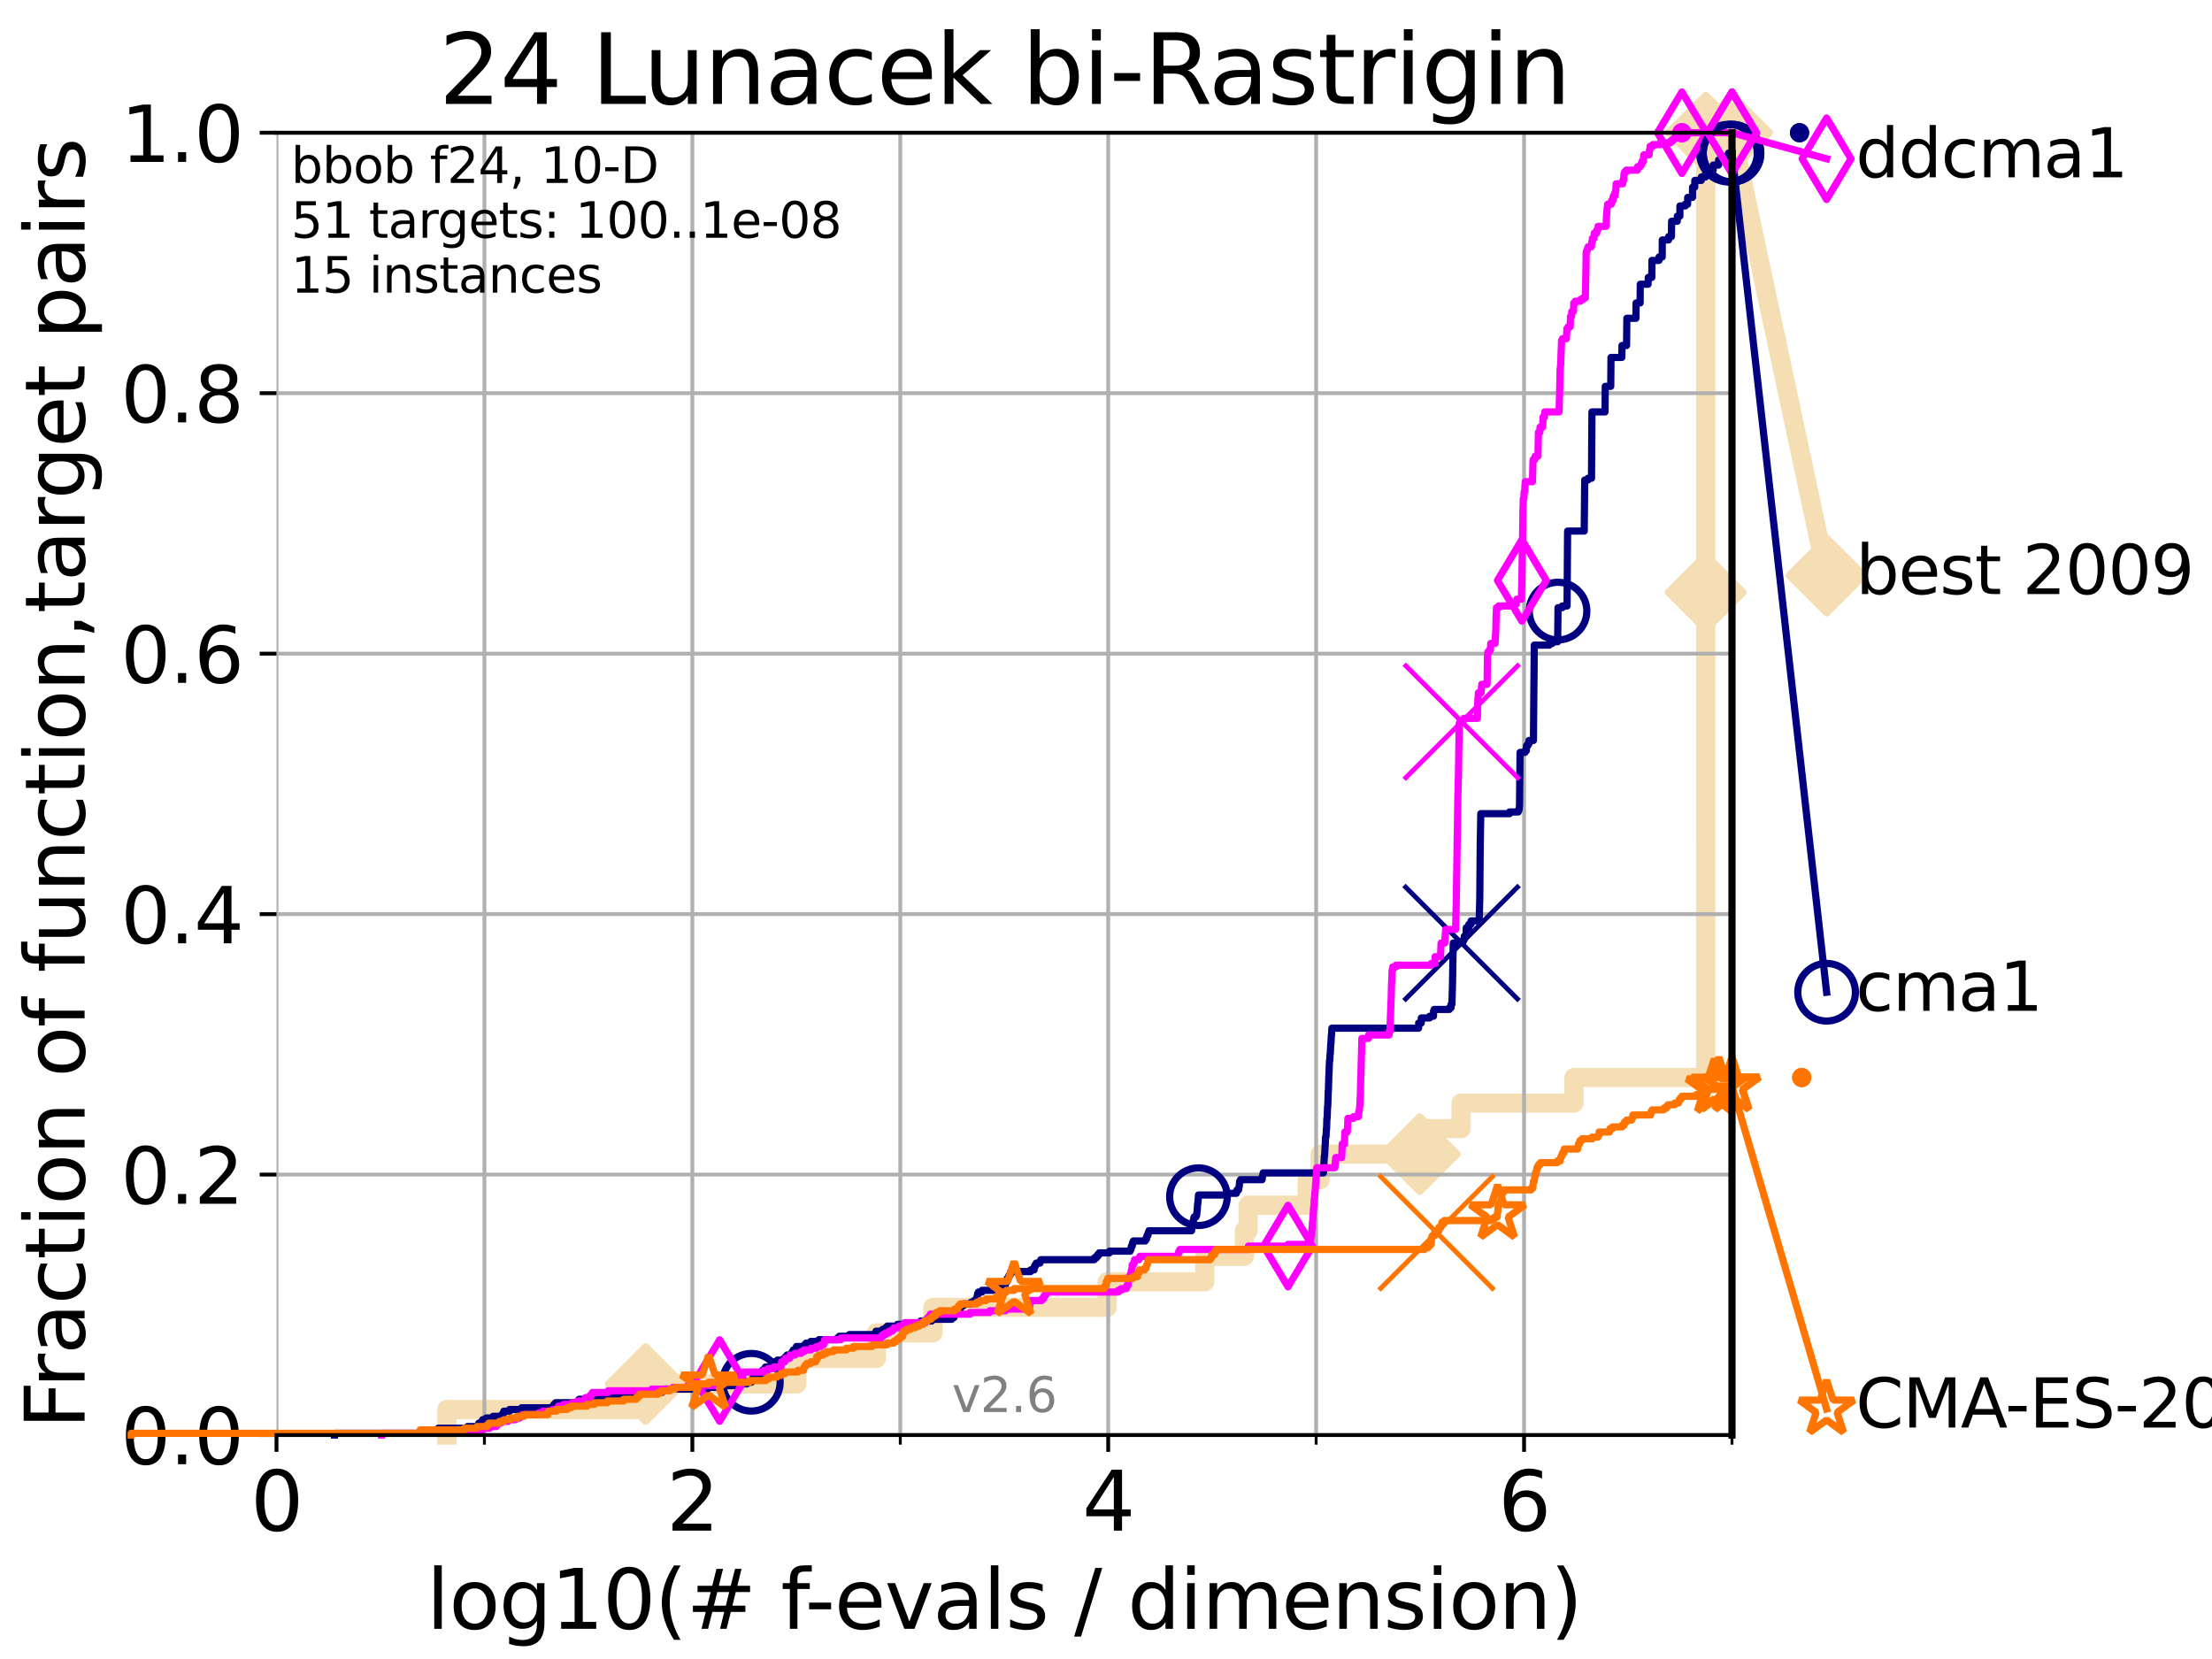 <?xml version="1.0" encoding="utf-8" standalone="no"?>
<!DOCTYPE svg PUBLIC "-//W3C//DTD SVG 1.1//EN"
  "http://www.w3.org/Graphics/SVG/1.1/DTD/svg11.dtd">
<svg xmlns:xlink="http://www.w3.org/1999/xlink" width="460.8pt" height="345.6pt" viewBox="0 0 460.8 345.6" xmlns="http://www.w3.org/2000/svg" version="1.1">
 <defs>
  <style type="text/css">*{stroke-linejoin: round; stroke-linecap: butt}</style>
 </defs>
 <g id="figure_1">
  <g id="patch_1">
   <path d="M 0 345.6 
L 460.8 345.6 
L 460.8 0 
L 0 0 
z
" style="fill: #ffffff"/>
  </g>
  <g id="axes_1">
   <g id="patch_2">
    <path d="M 57.6 298.944 
L 360.806 298.944 
L 360.806 27.648 
L 57.6 27.648 
z
" style="fill: #ffffff"/>
   </g>
   <g id="line2d_1">
    <path d="M 93.099 298.944 
L 93.099 293.624 
L 134.495 293.624 
L 134.495 288.305 
L 165.999 288.305 
L 165.999 282.985 
L 182.551 282.985 
L 182.551 277.666 
L 194.344 277.666 
L 194.344 272.346 
L 230.626 272.346 
L 230.626 267.027 
L 250.967 267.027 
L 250.967 261.707 
L 259.234 261.707 
L 259.234 256.388 
L 260.006 256.388 
L 260.006 251.068 
L 272.291 251.068 
L 272.291 245.749 
L 275.003 245.749 
L 275.003 240.429 
L 295.753 240.429 
L 295.753 235.11 
L 304.36 235.11 
L 304.36 229.79 
L 327.888 229.79 
L 327.888 224.471 
L 355.331 224.471 
L 355.331 213.832 
L 355.332 213.832 
L 355.332 208.512 
L 355.332 208.512 
L 355.332 203.192 
L 355.333 203.192 
L 355.333 197.873 
L 355.333 197.873 
L 355.333 192.553 
L 355.333 192.553 
L 355.333 187.234 
L 355.333 187.234 
L 355.333 176.595 
L 355.334 176.595 
L 355.334 171.275 
L 355.334 171.275 
L 355.334 165.956 
L 355.334 165.956 
L 355.334 160.636 
L 355.334 160.636 
L 355.334 155.317 
L 355.335 155.317 
L 355.335 149.997 
L 355.335 149.997 
L 355.335 144.678 
L 355.335 144.678 
L 355.335 139.358 
L 355.335 139.358 
L 355.335 134.039 
L 355.335 134.039 
L 355.335 128.719 
L 355.335 128.719 
L 355.335 123.4 
L 355.336 123.4 
L 355.336 118.08 
L 355.336 118.08 
L 355.336 112.76 
L 355.336 112.76 
L 355.336 107.441 
L 355.336 107.441 
L 355.336 102.121 
L 355.337 102.121 
L 355.337 96.802 
L 355.337 96.802 
L 355.337 91.482 
L 355.337 91.482 
L 355.337 86.163 
L 355.337 86.163 
L 355.337 80.843 
L 355.337 80.843 
L 355.337 75.524 
L 355.338 75.524 
L 355.338 64.885 
L 355.338 64.885 
L 355.338 59.565 
L 355.338 59.565 
L 355.338 54.246 
L 355.339 54.246 
L 355.339 48.926 
L 355.339 48.926 
L 355.339 43.607 
L 355.339 43.607 
L 355.339 32.968 
L 355.34 32.968 
L 355.34 27.648 
L 360.806 27.648 
" style="fill: none; stroke: #f5deb3; stroke-width: 4; stroke-linecap: square"/>
   </g>
   <g id="line2d_2">
    <defs>
     <path id="ma702a3eac6" d="M -0 7.778 
L 7.778 0 
L 0 -7.778 
L -7.778 -0 
z
" style="stroke: #f5deb3; stroke-width: 1.5; stroke-linejoin: miter"/>
    </defs>
    <g>
     <use xlink:href="#ma702a3eac6" x="134.495" y="288.305" style="fill: #f5deb3; stroke: #f5deb3; stroke-width: 1.5; stroke-linejoin: miter"/>
     <use xlink:href="#ma702a3eac6" x="295.753" y="240.429" style="fill: #f5deb3; stroke: #f5deb3; stroke-width: 1.5; stroke-linejoin: miter"/>
     <use xlink:href="#ma702a3eac6" x="355.336" y="123.4" style="fill: #f5deb3; stroke: #f5deb3; stroke-width: 1.5; stroke-linejoin: miter"/>
     <use xlink:href="#ma702a3eac6" x="355.34" y="27.648" style="fill: #f5deb3; stroke: #f5deb3; stroke-width: 1.5; stroke-linejoin: miter"/>
     <use xlink:href="#ma702a3eac6" x="360.806" y="27.648" style="fill: #f5deb3; stroke: #f5deb3; stroke-width: 1.5; stroke-linejoin: miter"/>
    </g>
   </g>
   <g id="line2d_3">
    <path style="fill: none; stroke: #f5deb3; stroke-width: 4; stroke-linecap: square"/>
    <g/>
   </g>
   <g id="line2d_4">
    <path d="M 360.806 27.648 
L 380.515 119.889 
" style="fill: none; stroke: #f5deb3; stroke-width: 4; stroke-linecap: square"/>
    <g>
     <use xlink:href="#ma702a3eac6" x="360.806" y="27.648" style="fill: #f5deb3; stroke: #f5deb3; stroke-width: 1.5; stroke-linejoin: miter"/>
     <use xlink:href="#ma702a3eac6" x="380.515" y="119.889" style="fill: #f5deb3; stroke: #f5deb3; stroke-width: 1.5; stroke-linejoin: miter"/>
    </g>
   </g>
   <g id="matplotlib.axis_1">
    <g id="xtick_1">
     <g id="line2d_5">
      <path d="M 57.6 298.944 
L 57.6 27.648 
" clip-path="url(#pd5cbc60cfc)" style="fill: none; stroke: #b0b0b0; stroke-width: 0.8; stroke-linecap: square"/>
     </g>
     <g id="line2d_6">
      <defs>
       <path id="m11c12b96bc" d="M 0 0 
L 0 3.5 
" style="stroke: #000000; stroke-width: 0.8"/>
      </defs>
      <g>
       <use xlink:href="#m11c12b96bc" x="57.6" y="298.944" style="stroke: #000000; stroke-width: 0.8"/>
      </g>
     </g>
     <g id="text_1">
      <!-- 0 -->
      <g transform="translate(52.192 318.861)scale(0.17 -0.17)">
       <defs>
        <path id="DejaVuSans-30" d="M 2034 4250 
Q 1547 4250 1301 3770 
Q 1056 3291 1056 2328 
Q 1056 1369 1301 889 
Q 1547 409 2034 409 
Q 2525 409 2770 889 
Q 3016 1369 3016 2328 
Q 3016 3291 2770 3770 
Q 2525 4250 2034 4250 
z
M 2034 4750 
Q 2819 4750 3233 4129 
Q 3647 3509 3647 2328 
Q 3647 1150 3233 529 
Q 2819 -91 2034 -91 
Q 1250 -91 836 529 
Q 422 1150 422 2328 
Q 422 3509 836 4129 
Q 1250 4750 2034 4750 
z
" transform="scale(0.016)"/>
       </defs>
       <use xlink:href="#DejaVuSans-30"/>
      </g>
     </g>
    </g>
    <g id="xtick_2">
     <g id="line2d_7">
      <path d="M 144.23 298.944 
L 144.23 27.648 
" clip-path="url(#pd5cbc60cfc)" style="fill: none; stroke: #b0b0b0; stroke-width: 0.8; stroke-linecap: square"/>
     </g>
     <g id="line2d_8">
      <g>
       <use xlink:href="#m11c12b96bc" x="144.23" y="298.944" style="stroke: #000000; stroke-width: 0.8"/>
      </g>
     </g>
     <g id="text_2">
      <!-- 2 -->
      <g transform="translate(138.822 318.861)scale(0.17 -0.17)">
       <defs>
        <path id="DejaVuSans-32" d="M 1228 531 
L 3431 531 
L 3431 0 
L 469 0 
L 469 531 
Q 828 903 1448 1529 
Q 2069 2156 2228 2338 
Q 2531 2678 2651 2914 
Q 2772 3150 2772 3378 
Q 2772 3750 2511 3984 
Q 2250 4219 1831 4219 
Q 1534 4219 1204 4116 
Q 875 4013 500 3803 
L 500 4441 
Q 881 4594 1212 4672 
Q 1544 4750 1819 4750 
Q 2544 4750 2975 4387 
Q 3406 4025 3406 3419 
Q 3406 3131 3298 2873 
Q 3191 2616 2906 2266 
Q 2828 2175 2409 1742 
Q 1991 1309 1228 531 
z
" transform="scale(0.016)"/>
       </defs>
       <use xlink:href="#DejaVuSans-32"/>
      </g>
     </g>
    </g>
    <g id="xtick_3">
     <g id="line2d_9">
      <path d="M 230.861 298.944 
L 230.861 27.648 
" clip-path="url(#pd5cbc60cfc)" style="fill: none; stroke: #b0b0b0; stroke-width: 0.8; stroke-linecap: square"/>
     </g>
     <g id="line2d_10">
      <g>
       <use xlink:href="#m11c12b96bc" x="230.861" y="298.944" style="stroke: #000000; stroke-width: 0.8"/>
      </g>
     </g>
     <g id="text_3">
      <!-- 4 -->
      <g transform="translate(225.453 318.861)scale(0.17 -0.17)">
       <defs>
        <path id="DejaVuSans-34" d="M 2419 4116 
L 825 1625 
L 2419 1625 
L 2419 4116 
z
M 2253 4666 
L 3047 4666 
L 3047 1625 
L 3713 1625 
L 3713 1100 
L 3047 1100 
L 3047 0 
L 2419 0 
L 2419 1100 
L 313 1100 
L 313 1709 
L 2253 4666 
z
" transform="scale(0.016)"/>
       </defs>
       <use xlink:href="#DejaVuSans-34"/>
      </g>
     </g>
    </g>
    <g id="xtick_4">
     <g id="line2d_11">
      <path d="M 317.491 298.944 
L 317.491 27.648 
" clip-path="url(#pd5cbc60cfc)" style="fill: none; stroke: #b0b0b0; stroke-width: 0.8; stroke-linecap: square"/>
     </g>
     <g id="line2d_12">
      <g>
       <use xlink:href="#m11c12b96bc" x="317.491" y="298.944" style="stroke: #000000; stroke-width: 0.8"/>
      </g>
     </g>
     <g id="text_4">
      <!-- 6 -->
      <g transform="translate(312.083 318.861)scale(0.17 -0.17)">
       <defs>
        <path id="DejaVuSans-36" d="M 2113 2584 
Q 1688 2584 1439 2293 
Q 1191 2003 1191 1497 
Q 1191 994 1439 701 
Q 1688 409 2113 409 
Q 2538 409 2786 701 
Q 3034 994 3034 1497 
Q 3034 2003 2786 2293 
Q 2538 2584 2113 2584 
z
M 3366 4563 
L 3366 3988 
Q 3128 4100 2886 4159 
Q 2644 4219 2406 4219 
Q 1781 4219 1451 3797 
Q 1122 3375 1075 2522 
Q 1259 2794 1537 2939 
Q 1816 3084 2150 3084 
Q 2853 3084 3261 2657 
Q 3669 2231 3669 1497 
Q 3669 778 3244 343 
Q 2819 -91 2113 -91 
Q 1303 -91 875 529 
Q 447 1150 447 2328 
Q 447 3434 972 4092 
Q 1497 4750 2381 4750 
Q 2619 4750 2861 4703 
Q 3103 4656 3366 4563 
z
" transform="scale(0.016)"/>
       </defs>
       <use xlink:href="#DejaVuSans-36"/>
      </g>
     </g>
    </g>
    <g id="xtick_5">
     <g id="line2d_13">
      <path d="M 100.915 298.944 
L 100.915 27.648 
" clip-path="url(#pd5cbc60cfc)" style="fill: none; stroke: #b0b0b0; stroke-width: 0.8; stroke-linecap: square"/>
     </g>
     <g id="line2d_14">
      <defs>
       <path id="md1cf61bb44" d="M 0 0 
L 0 2 
" style="stroke: #000000; stroke-width: 0.6"/>
      </defs>
      <g>
       <use xlink:href="#md1cf61bb44" x="100.915" y="298.944" style="stroke: #000000; stroke-width: 0.6"/>
      </g>
     </g>
    </g>
    <g id="xtick_6">
     <g id="line2d_15">
      <path d="M 187.546 298.944 
L 187.546 27.648 
" clip-path="url(#pd5cbc60cfc)" style="fill: none; stroke: #b0b0b0; stroke-width: 0.8; stroke-linecap: square"/>
     </g>
     <g id="line2d_16">
      <g>
       <use xlink:href="#md1cf61bb44" x="187.546" y="298.944" style="stroke: #000000; stroke-width: 0.6"/>
      </g>
     </g>
    </g>
    <g id="xtick_7">
     <g id="line2d_17">
      <path d="M 274.176 298.944 
L 274.176 27.648 
" clip-path="url(#pd5cbc60cfc)" style="fill: none; stroke: #b0b0b0; stroke-width: 0.8; stroke-linecap: square"/>
     </g>
     <g id="line2d_18">
      <g>
       <use xlink:href="#md1cf61bb44" x="274.176" y="298.944" style="stroke: #000000; stroke-width: 0.6"/>
      </g>
     </g>
    </g>
    <g id="xtick_8">
     <g id="line2d_19">
      <path d="M 360.806 298.944 
L 360.806 27.648 
" clip-path="url(#pd5cbc60cfc)" style="fill: none; stroke: #b0b0b0; stroke-width: 0.8; stroke-linecap: square"/>
     </g>
     <g id="line2d_20">
      <g>
       <use xlink:href="#md1cf61bb44" x="360.806" y="298.944" style="stroke: #000000; stroke-width: 0.6"/>
      </g>
     </g>
    </g>
    <g id="text_5">
     <!-- log10(# f-evals / dimension) -->
     <g transform="translate(88.823 339.314)scale(0.17 -0.17)">
      <defs>
       <path id="DejaVuSans-6c" d="M 603 4863 
L 1178 4863 
L 1178 0 
L 603 0 
L 603 4863 
z
" transform="scale(0.016)"/>
       <path id="DejaVuSans-6f" d="M 1959 3097 
Q 1497 3097 1228 2736 
Q 959 2375 959 1747 
Q 959 1119 1226 758 
Q 1494 397 1959 397 
Q 2419 397 2687 759 
Q 2956 1122 2956 1747 
Q 2956 2369 2687 2733 
Q 2419 3097 1959 3097 
z
M 1959 3584 
Q 2709 3584 3137 3096 
Q 3566 2609 3566 1747 
Q 3566 888 3137 398 
Q 2709 -91 1959 -91 
Q 1206 -91 779 398 
Q 353 888 353 1747 
Q 353 2609 779 3096 
Q 1206 3584 1959 3584 
z
" transform="scale(0.016)"/>
       <path id="DejaVuSans-67" d="M 2906 1791 
Q 2906 2416 2648 2759 
Q 2391 3103 1925 3103 
Q 1463 3103 1205 2759 
Q 947 2416 947 1791 
Q 947 1169 1205 825 
Q 1463 481 1925 481 
Q 2391 481 2648 825 
Q 2906 1169 2906 1791 
z
M 3481 434 
Q 3481 -459 3084 -895 
Q 2688 -1331 1869 -1331 
Q 1566 -1331 1297 -1286 
Q 1028 -1241 775 -1147 
L 775 -588 
Q 1028 -725 1275 -790 
Q 1522 -856 1778 -856 
Q 2344 -856 2625 -561 
Q 2906 -266 2906 331 
L 2906 616 
Q 2728 306 2450 153 
Q 2172 0 1784 0 
Q 1141 0 747 490 
Q 353 981 353 1791 
Q 353 2603 747 3093 
Q 1141 3584 1784 3584 
Q 2172 3584 2450 3431 
Q 2728 3278 2906 2969 
L 2906 3500 
L 3481 3500 
L 3481 434 
z
" transform="scale(0.016)"/>
       <path id="DejaVuSans-31" d="M 794 531 
L 1825 531 
L 1825 4091 
L 703 3866 
L 703 4441 
L 1819 4666 
L 2450 4666 
L 2450 531 
L 3481 531 
L 3481 0 
L 794 0 
L 794 531 
z
" transform="scale(0.016)"/>
       <path id="DejaVuSans-28" d="M 1984 4856 
Q 1566 4138 1362 3434 
Q 1159 2731 1159 2009 
Q 1159 1288 1364 580 
Q 1569 -128 1984 -844 
L 1484 -844 
Q 1016 -109 783 600 
Q 550 1309 550 2009 
Q 550 2706 781 3412 
Q 1013 4119 1484 4856 
L 1984 4856 
z
" transform="scale(0.016)"/>
       <path id="DejaVuSans-23" d="M 3272 2816 
L 2363 2816 
L 2100 1772 
L 3016 1772 
L 3272 2816 
z
M 2803 4594 
L 2478 3297 
L 3391 3297 
L 3719 4594 
L 4219 4594 
L 3897 3297 
L 4872 3297 
L 4872 2816 
L 3775 2816 
L 3519 1772 
L 4513 1772 
L 4513 1294 
L 3397 1294 
L 3072 0 
L 2572 0 
L 2894 1294 
L 1978 1294 
L 1656 0 
L 1153 0 
L 1478 1294 
L 494 1294 
L 494 1772 
L 1594 1772 
L 1856 2816 
L 850 2816 
L 850 3297 
L 1978 3297 
L 2297 4594 
L 2803 4594 
z
" transform="scale(0.016)"/>
       <path id="DejaVuSans-20" transform="scale(0.016)"/>
       <path id="DejaVuSans-66" d="M 2375 4863 
L 2375 4384 
L 1825 4384 
Q 1516 4384 1395 4259 
Q 1275 4134 1275 3809 
L 1275 3500 
L 2222 3500 
L 2222 3053 
L 1275 3053 
L 1275 0 
L 697 0 
L 697 3053 
L 147 3053 
L 147 3500 
L 697 3500 
L 697 3744 
Q 697 4328 969 4595 
Q 1241 4863 1831 4863 
L 2375 4863 
z
" transform="scale(0.016)"/>
       <path id="DejaVuSans-2d" d="M 313 2009 
L 1997 2009 
L 1997 1497 
L 313 1497 
L 313 2009 
z
" transform="scale(0.016)"/>
       <path id="DejaVuSans-65" d="M 3597 1894 
L 3597 1613 
L 953 1613 
Q 991 1019 1311 708 
Q 1631 397 2203 397 
Q 2534 397 2845 478 
Q 3156 559 3463 722 
L 3463 178 
Q 3153 47 2828 -22 
Q 2503 -91 2169 -91 
Q 1331 -91 842 396 
Q 353 884 353 1716 
Q 353 2575 817 3079 
Q 1281 3584 2069 3584 
Q 2775 3584 3186 3129 
Q 3597 2675 3597 1894 
z
M 3022 2063 
Q 3016 2534 2758 2815 
Q 2500 3097 2075 3097 
Q 1594 3097 1305 2825 
Q 1016 2553 972 2059 
L 3022 2063 
z
" transform="scale(0.016)"/>
       <path id="DejaVuSans-76" d="M 191 3500 
L 800 3500 
L 1894 563 
L 2988 3500 
L 3597 3500 
L 2284 0 
L 1503 0 
L 191 3500 
z
" transform="scale(0.016)"/>
       <path id="DejaVuSans-61" d="M 2194 1759 
Q 1497 1759 1228 1600 
Q 959 1441 959 1056 
Q 959 750 1161 570 
Q 1363 391 1709 391 
Q 2188 391 2477 730 
Q 2766 1069 2766 1631 
L 2766 1759 
L 2194 1759 
z
M 3341 1997 
L 3341 0 
L 2766 0 
L 2766 531 
Q 2569 213 2275 61 
Q 1981 -91 1556 -91 
Q 1019 -91 701 211 
Q 384 513 384 1019 
Q 384 1609 779 1909 
Q 1175 2209 1959 2209 
L 2766 2209 
L 2766 2266 
Q 2766 2663 2505 2880 
Q 2244 3097 1772 3097 
Q 1472 3097 1187 3025 
Q 903 2953 641 2809 
L 641 3341 
Q 956 3463 1253 3523 
Q 1550 3584 1831 3584 
Q 2591 3584 2966 3190 
Q 3341 2797 3341 1997 
z
" transform="scale(0.016)"/>
       <path id="DejaVuSans-73" d="M 2834 3397 
L 2834 2853 
Q 2591 2978 2328 3040 
Q 2066 3103 1784 3103 
Q 1356 3103 1142 2972 
Q 928 2841 928 2578 
Q 928 2378 1081 2264 
Q 1234 2150 1697 2047 
L 1894 2003 
Q 2506 1872 2764 1633 
Q 3022 1394 3022 966 
Q 3022 478 2636 193 
Q 2250 -91 1575 -91 
Q 1294 -91 989 -36 
Q 684 19 347 128 
L 347 722 
Q 666 556 975 473 
Q 1284 391 1588 391 
Q 1994 391 2212 530 
Q 2431 669 2431 922 
Q 2431 1156 2273 1281 
Q 2116 1406 1581 1522 
L 1381 1569 
Q 847 1681 609 1914 
Q 372 2147 372 2553 
Q 372 3047 722 3315 
Q 1072 3584 1716 3584 
Q 2034 3584 2315 3537 
Q 2597 3491 2834 3397 
z
" transform="scale(0.016)"/>
       <path id="DejaVuSans-2f" d="M 1625 4666 
L 2156 4666 
L 531 -594 
L 0 -594 
L 1625 4666 
z
" transform="scale(0.016)"/>
       <path id="DejaVuSans-64" d="M 2906 2969 
L 2906 4863 
L 3481 4863 
L 3481 0 
L 2906 0 
L 2906 525 
Q 2725 213 2448 61 
Q 2172 -91 1784 -91 
Q 1150 -91 751 415 
Q 353 922 353 1747 
Q 353 2572 751 3078 
Q 1150 3584 1784 3584 
Q 2172 3584 2448 3432 
Q 2725 3281 2906 2969 
z
M 947 1747 
Q 947 1113 1208 752 
Q 1469 391 1925 391 
Q 2381 391 2643 752 
Q 2906 1113 2906 1747 
Q 2906 2381 2643 2742 
Q 2381 3103 1925 3103 
Q 1469 3103 1208 2742 
Q 947 2381 947 1747 
z
" transform="scale(0.016)"/>
       <path id="DejaVuSans-69" d="M 603 3500 
L 1178 3500 
L 1178 0 
L 603 0 
L 603 3500 
z
M 603 4863 
L 1178 4863 
L 1178 4134 
L 603 4134 
L 603 4863 
z
" transform="scale(0.016)"/>
       <path id="DejaVuSans-6d" d="M 3328 2828 
Q 3544 3216 3844 3400 
Q 4144 3584 4550 3584 
Q 5097 3584 5394 3201 
Q 5691 2819 5691 2113 
L 5691 0 
L 5113 0 
L 5113 2094 
Q 5113 2597 4934 2840 
Q 4756 3084 4391 3084 
Q 3944 3084 3684 2787 
Q 3425 2491 3425 1978 
L 3425 0 
L 2847 0 
L 2847 2094 
Q 2847 2600 2669 2842 
Q 2491 3084 2119 3084 
Q 1678 3084 1418 2786 
Q 1159 2488 1159 1978 
L 1159 0 
L 581 0 
L 581 3500 
L 1159 3500 
L 1159 2956 
Q 1356 3278 1631 3431 
Q 1906 3584 2284 3584 
Q 2666 3584 2933 3390 
Q 3200 3197 3328 2828 
z
" transform="scale(0.016)"/>
       <path id="DejaVuSans-6e" d="M 3513 2113 
L 3513 0 
L 2938 0 
L 2938 2094 
Q 2938 2591 2744 2837 
Q 2550 3084 2163 3084 
Q 1697 3084 1428 2787 
Q 1159 2491 1159 1978 
L 1159 0 
L 581 0 
L 581 3500 
L 1159 3500 
L 1159 2956 
Q 1366 3272 1645 3428 
Q 1925 3584 2291 3584 
Q 2894 3584 3203 3211 
Q 3513 2838 3513 2113 
z
" transform="scale(0.016)"/>
       <path id="DejaVuSans-29" d="M 513 4856 
L 1013 4856 
Q 1481 4119 1714 3412 
Q 1947 2706 1947 2009 
Q 1947 1309 1714 600 
Q 1481 -109 1013 -844 
L 513 -844 
Q 928 -128 1133 580 
Q 1338 1288 1338 2009 
Q 1338 2731 1133 3434 
Q 928 4138 513 4856 
z
" transform="scale(0.016)"/>
      </defs>
      <use xlink:href="#DejaVuSans-6c"/>
      <use xlink:href="#DejaVuSans-6f" x="27.783"/>
      <use xlink:href="#DejaVuSans-67" x="88.965"/>
      <use xlink:href="#DejaVuSans-31" x="152.441"/>
      <use xlink:href="#DejaVuSans-30" x="216.064"/>
      <use xlink:href="#DejaVuSans-28" x="279.688"/>
      <use xlink:href="#DejaVuSans-23" x="318.701"/>
      <use xlink:href="#DejaVuSans-20" x="402.49"/>
      <use xlink:href="#DejaVuSans-66" x="434.277"/>
      <use xlink:href="#DejaVuSans-2d" x="463.982"/>
      <use xlink:href="#DejaVuSans-65" x="500.066"/>
      <use xlink:href="#DejaVuSans-76" x="561.59"/>
      <use xlink:href="#DejaVuSans-61" x="620.77"/>
      <use xlink:href="#DejaVuSans-6c" x="682.049"/>
      <use xlink:href="#DejaVuSans-73" x="709.832"/>
      <use xlink:href="#DejaVuSans-20" x="761.932"/>
      <use xlink:href="#DejaVuSans-2f" x="793.719"/>
      <use xlink:href="#DejaVuSans-20" x="827.41"/>
      <use xlink:href="#DejaVuSans-64" x="859.197"/>
      <use xlink:href="#DejaVuSans-69" x="922.674"/>
      <use xlink:href="#DejaVuSans-6d" x="950.457"/>
      <use xlink:href="#DejaVuSans-65" x="1047.869"/>
      <use xlink:href="#DejaVuSans-6e" x="1109.393"/>
      <use xlink:href="#DejaVuSans-73" x="1172.771"/>
      <use xlink:href="#DejaVuSans-69" x="1224.871"/>
      <use xlink:href="#DejaVuSans-6f" x="1252.654"/>
      <use xlink:href="#DejaVuSans-6e" x="1313.836"/>
      <use xlink:href="#DejaVuSans-29" x="1377.215"/>
     </g>
    </g>
   </g>
   <g id="matplotlib.axis_2">
    <g id="ytick_1">
     <g id="line2d_21">
      <path d="M 57.6 298.944 
L 360.806 298.944 
" clip-path="url(#pd5cbc60cfc)" style="fill: none; stroke: #b0b0b0; stroke-width: 0.8; stroke-linecap: square"/>
     </g>
     <g id="line2d_22">
      <defs>
       <path id="m70617a6217" d="M 0 0 
L -3.5 0 
" style="stroke: #000000; stroke-width: 0.8"/>
      </defs>
      <g>
       <use xlink:href="#m70617a6217" x="57.6" y="298.944" style="stroke: #000000; stroke-width: 0.8"/>
      </g>
     </g>
     <g id="text_6">
      <!-- 0.0 -->
      <g transform="translate(25.155 305.023)scale(0.16 -0.16)">
       <defs>
        <path id="DejaVuSans-2e" d="M 684 794 
L 1344 794 
L 1344 0 
L 684 0 
L 684 794 
z
" transform="scale(0.016)"/>
       </defs>
       <use xlink:href="#DejaVuSans-30"/>
       <use xlink:href="#DejaVuSans-2e" x="63.623"/>
       <use xlink:href="#DejaVuSans-30" x="95.41"/>
      </g>
     </g>
    </g>
    <g id="ytick_2">
     <g id="line2d_23">
      <path d="M 57.6 244.685 
L 360.806 244.685 
" clip-path="url(#pd5cbc60cfc)" style="fill: none; stroke: #b0b0b0; stroke-width: 0.8; stroke-linecap: square"/>
     </g>
     <g id="line2d_24">
      <g>
       <use xlink:href="#m70617a6217" x="57.6" y="244.685" style="stroke: #000000; stroke-width: 0.8"/>
      </g>
     </g>
     <g id="text_7">
      <!-- 0.2 -->
      <g transform="translate(25.155 250.764)scale(0.16 -0.16)">
       <use xlink:href="#DejaVuSans-30"/>
       <use xlink:href="#DejaVuSans-2e" x="63.623"/>
       <use xlink:href="#DejaVuSans-32" x="95.41"/>
      </g>
     </g>
    </g>
    <g id="ytick_3">
     <g id="line2d_25">
      <path d="M 57.6 190.426 
L 360.806 190.426 
" clip-path="url(#pd5cbc60cfc)" style="fill: none; stroke: #b0b0b0; stroke-width: 0.8; stroke-linecap: square"/>
     </g>
     <g id="line2d_26">
      <g>
       <use xlink:href="#m70617a6217" x="57.6" y="190.426" style="stroke: #000000; stroke-width: 0.8"/>
      </g>
     </g>
     <g id="text_8">
      <!-- 0.4 -->
      <g transform="translate(25.155 196.504)scale(0.16 -0.16)">
       <use xlink:href="#DejaVuSans-30"/>
       <use xlink:href="#DejaVuSans-2e" x="63.623"/>
       <use xlink:href="#DejaVuSans-34" x="95.41"/>
      </g>
     </g>
    </g>
    <g id="ytick_4">
     <g id="line2d_27">
      <path d="M 57.6 136.166 
L 360.806 136.166 
" clip-path="url(#pd5cbc60cfc)" style="fill: none; stroke: #b0b0b0; stroke-width: 0.8; stroke-linecap: square"/>
     </g>
     <g id="line2d_28">
      <g>
       <use xlink:href="#m70617a6217" x="57.6" y="136.166" style="stroke: #000000; stroke-width: 0.8"/>
      </g>
     </g>
     <g id="text_9">
      <!-- 0.6 -->
      <g transform="translate(25.155 142.245)scale(0.16 -0.16)">
       <use xlink:href="#DejaVuSans-30"/>
       <use xlink:href="#DejaVuSans-2e" x="63.623"/>
       <use xlink:href="#DejaVuSans-36" x="95.41"/>
      </g>
     </g>
    </g>
    <g id="ytick_5">
     <g id="line2d_29">
      <path d="M 57.6 81.907 
L 360.806 81.907 
" clip-path="url(#pd5cbc60cfc)" style="fill: none; stroke: #b0b0b0; stroke-width: 0.8; stroke-linecap: square"/>
     </g>
     <g id="line2d_30">
      <g>
       <use xlink:href="#m70617a6217" x="57.6" y="81.907" style="stroke: #000000; stroke-width: 0.8"/>
      </g>
     </g>
     <g id="text_10">
      <!-- 0.8 -->
      <g transform="translate(25.155 87.986)scale(0.16 -0.16)">
       <defs>
        <path id="DejaVuSans-38" d="M 2034 2216 
Q 1584 2216 1326 1975 
Q 1069 1734 1069 1313 
Q 1069 891 1326 650 
Q 1584 409 2034 409 
Q 2484 409 2743 651 
Q 3003 894 3003 1313 
Q 3003 1734 2745 1975 
Q 2488 2216 2034 2216 
z
M 1403 2484 
Q 997 2584 770 2862 
Q 544 3141 544 3541 
Q 544 4100 942 4425 
Q 1341 4750 2034 4750 
Q 2731 4750 3128 4425 
Q 3525 4100 3525 3541 
Q 3525 3141 3298 2862 
Q 3072 2584 2669 2484 
Q 3125 2378 3379 2068 
Q 3634 1759 3634 1313 
Q 3634 634 3220 271 
Q 2806 -91 2034 -91 
Q 1263 -91 848 271 
Q 434 634 434 1313 
Q 434 1759 690 2068 
Q 947 2378 1403 2484 
z
M 1172 3481 
Q 1172 3119 1398 2916 
Q 1625 2713 2034 2713 
Q 2441 2713 2670 2916 
Q 2900 3119 2900 3481 
Q 2900 3844 2670 4047 
Q 2441 4250 2034 4250 
Q 1625 4250 1398 4047 
Q 1172 3844 1172 3481 
z
" transform="scale(0.016)"/>
       </defs>
       <use xlink:href="#DejaVuSans-30"/>
       <use xlink:href="#DejaVuSans-2e" x="63.623"/>
       <use xlink:href="#DejaVuSans-38" x="95.41"/>
      </g>
     </g>
    </g>
    <g id="ytick_6">
     <g id="line2d_31">
      <path d="M 57.6 27.648 
L 360.806 27.648 
" clip-path="url(#pd5cbc60cfc)" style="fill: none; stroke: #b0b0b0; stroke-width: 0.8; stroke-linecap: square"/>
     </g>
     <g id="line2d_32">
      <g>
       <use xlink:href="#m70617a6217" x="57.6" y="27.648" style="stroke: #000000; stroke-width: 0.8"/>
      </g>
     </g>
     <g id="text_11">
      <!-- 1.0 -->
      <g transform="translate(25.155 33.727)scale(0.16 -0.16)">
       <use xlink:href="#DejaVuSans-31"/>
       <use xlink:href="#DejaVuSans-2e" x="63.623"/>
       <use xlink:href="#DejaVuSans-30" x="95.41"/>
      </g>
     </g>
    </g>
    <g id="text_12">
     <!-- Fraction of function,target pairs -->
     <g transform="translate(17.62 297.681)rotate(-90)scale(0.17 -0.17)">
      <defs>
       <path id="DejaVuSans-46" d="M 628 4666 
L 3309 4666 
L 3309 4134 
L 1259 4134 
L 1259 2759 
L 3109 2759 
L 3109 2228 
L 1259 2228 
L 1259 0 
L 628 0 
L 628 4666 
z
" transform="scale(0.016)"/>
       <path id="DejaVuSans-72" d="M 2631 2963 
Q 2534 3019 2420 3045 
Q 2306 3072 2169 3072 
Q 1681 3072 1420 2755 
Q 1159 2438 1159 1844 
L 1159 0 
L 581 0 
L 581 3500 
L 1159 3500 
L 1159 2956 
Q 1341 3275 1631 3429 
Q 1922 3584 2338 3584 
Q 2397 3584 2469 3576 
Q 2541 3569 2628 3553 
L 2631 2963 
z
" transform="scale(0.016)"/>
       <path id="DejaVuSans-63" d="M 3122 3366 
L 3122 2828 
Q 2878 2963 2633 3030 
Q 2388 3097 2138 3097 
Q 1578 3097 1268 2742 
Q 959 2388 959 1747 
Q 959 1106 1268 751 
Q 1578 397 2138 397 
Q 2388 397 2633 464 
Q 2878 531 3122 666 
L 3122 134 
Q 2881 22 2623 -34 
Q 2366 -91 2075 -91 
Q 1284 -91 818 406 
Q 353 903 353 1747 
Q 353 2603 823 3093 
Q 1294 3584 2113 3584 
Q 2378 3584 2631 3529 
Q 2884 3475 3122 3366 
z
" transform="scale(0.016)"/>
       <path id="DejaVuSans-74" d="M 1172 4494 
L 1172 3500 
L 2356 3500 
L 2356 3053 
L 1172 3053 
L 1172 1153 
Q 1172 725 1289 603 
Q 1406 481 1766 481 
L 2356 481 
L 2356 0 
L 1766 0 
Q 1100 0 847 248 
Q 594 497 594 1153 
L 594 3053 
L 172 3053 
L 172 3500 
L 594 3500 
L 594 4494 
L 1172 4494 
z
" transform="scale(0.016)"/>
       <path id="DejaVuSans-75" d="M 544 1381 
L 544 3500 
L 1119 3500 
L 1119 1403 
Q 1119 906 1312 657 
Q 1506 409 1894 409 
Q 2359 409 2629 706 
Q 2900 1003 2900 1516 
L 2900 3500 
L 3475 3500 
L 3475 0 
L 2900 0 
L 2900 538 
Q 2691 219 2414 64 
Q 2138 -91 1772 -91 
Q 1169 -91 856 284 
Q 544 659 544 1381 
z
M 1991 3584 
L 1991 3584 
z
" transform="scale(0.016)"/>
       <path id="DejaVuSans-2c" d="M 750 794 
L 1409 794 
L 1409 256 
L 897 -744 
L 494 -744 
L 750 256 
L 750 794 
z
" transform="scale(0.016)"/>
       <path id="DejaVuSans-70" d="M 1159 525 
L 1159 -1331 
L 581 -1331 
L 581 3500 
L 1159 3500 
L 1159 2969 
Q 1341 3281 1617 3432 
Q 1894 3584 2278 3584 
Q 2916 3584 3314 3078 
Q 3713 2572 3713 1747 
Q 3713 922 3314 415 
Q 2916 -91 2278 -91 
Q 1894 -91 1617 61 
Q 1341 213 1159 525 
z
M 3116 1747 
Q 3116 2381 2855 2742 
Q 2594 3103 2138 3103 
Q 1681 3103 1420 2742 
Q 1159 2381 1159 1747 
Q 1159 1113 1420 752 
Q 1681 391 2138 391 
Q 2594 391 2855 752 
Q 3116 1113 3116 1747 
z
" transform="scale(0.016)"/>
      </defs>
      <use xlink:href="#DejaVuSans-46"/>
      <use xlink:href="#DejaVuSans-72" x="50.27"/>
      <use xlink:href="#DejaVuSans-61" x="91.383"/>
      <use xlink:href="#DejaVuSans-63" x="152.662"/>
      <use xlink:href="#DejaVuSans-74" x="207.643"/>
      <use xlink:href="#DejaVuSans-69" x="246.852"/>
      <use xlink:href="#DejaVuSans-6f" x="274.635"/>
      <use xlink:href="#DejaVuSans-6e" x="335.816"/>
      <use xlink:href="#DejaVuSans-20" x="399.195"/>
      <use xlink:href="#DejaVuSans-6f" x="430.982"/>
      <use xlink:href="#DejaVuSans-66" x="492.164"/>
      <use xlink:href="#DejaVuSans-20" x="527.369"/>
      <use xlink:href="#DejaVuSans-66" x="559.156"/>
      <use xlink:href="#DejaVuSans-75" x="594.361"/>
      <use xlink:href="#DejaVuSans-6e" x="657.74"/>
      <use xlink:href="#DejaVuSans-63" x="721.119"/>
      <use xlink:href="#DejaVuSans-74" x="776.1"/>
      <use xlink:href="#DejaVuSans-69" x="815.309"/>
      <use xlink:href="#DejaVuSans-6f" x="843.092"/>
      <use xlink:href="#DejaVuSans-6e" x="904.273"/>
      <use xlink:href="#DejaVuSans-2c" x="967.652"/>
      <use xlink:href="#DejaVuSans-74" x="999.439"/>
      <use xlink:href="#DejaVuSans-61" x="1038.648"/>
      <use xlink:href="#DejaVuSans-72" x="1099.928"/>
      <use xlink:href="#DejaVuSans-67" x="1139.291"/>
      <use xlink:href="#DejaVuSans-65" x="1202.768"/>
      <use xlink:href="#DejaVuSans-74" x="1264.291"/>
      <use xlink:href="#DejaVuSans-20" x="1303.5"/>
      <use xlink:href="#DejaVuSans-70" x="1335.287"/>
      <use xlink:href="#DejaVuSans-61" x="1398.764"/>
      <use xlink:href="#DejaVuSans-69" x="1460.043"/>
      <use xlink:href="#DejaVuSans-72" x="1487.826"/>
      <use xlink:href="#DejaVuSans-73" x="1528.939"/>
     </g>
    </g>
   </g>
   <g id="line2d_33">
    <defs>
     <path id="mc2584930fb" d="M 0 1.5 
C 0.398 1.5 0.779 1.342 1.061 1.061 
C 1.342 0.779 1.5 0.398 1.5 0 
C 1.5 -0.398 1.342 -0.779 1.061 -1.061 
C 0.779 -1.342 0.398 -1.5 0 -1.5 
C -0.398 -1.5 -0.779 -1.342 -1.061 -1.061 
C -1.342 -0.779 -1.5 -0.398 -1.5 0 
C -1.5 0.398 -1.342 0.779 -1.061 1.061 
C -0.779 1.342 -0.398 1.5 0 1.5 
z
" style="stroke: #f5deb3"/>
    </defs>
    <g>
     <use xlink:href="#mc2584930fb" x="355.34" y="27.648" style="fill: #f5deb3; stroke: #f5deb3"/>
     <use xlink:href="#mc2584930fb" x="355.34" y="27.648" style="fill: #f5deb3; stroke: #f5deb3"/>
    </g>
   </g>
   <g id="line2d_34">
    <defs>
     <path id="m647388f847" d="M 0 1.5 
C 0.398 1.5 0.779 1.342 1.061 1.061 
C 1.342 0.779 1.5 0.398 1.5 0 
C 1.5 -0.398 1.342 -0.779 1.061 -1.061 
C 0.779 -1.342 0.398 -1.5 0 -1.5 
C -0.398 -1.5 -0.779 -1.342 -1.061 -1.061 
C -1.342 -0.779 -1.5 -0.398 -1.5 0 
C -1.5 0.398 -1.342 0.779 -1.061 1.061 
C -0.779 1.342 -0.398 1.5 0 1.5 
z
" style="stroke: #000080"/>
    </defs>
    <g>
     <use xlink:href="#m647388f847" x="374.879" y="27.648" style="fill: #000080; stroke: #000080"/>
     <use xlink:href="#m647388f847" x="374.879" y="27.648" style="fill: #000080; stroke: #000080"/>
    </g>
   </g>
   <g id="line2d_35">
    <path d="M 69.674 298.944 
L 69.674 298.589 
L 88.614 298.589 
L 88.614 298.235 
L 88.972 298.235 
L 88.972 297.88 
L 91.306 297.88 
L 91.306 297.525 
L 97.41 297.525 
L 97.41 297.171 
L 99.55 297.171 
L 99.55 296.816 
L 99.751 296.816 
L 99.751 296.462 
L 100.342 296.462 
L 100.342 296.107 
L 100.535 296.107 
L 100.535 295.752 
L 101.288 295.752 
L 101.288 295.398 
L 102.708 295.398 
L 102.708 295.043 
L 104.501 295.043 
L 104.501 294.688 
L 104.809 294.688 
L 104.809 294.334 
L 104.962 294.334 
L 104.962 293.979 
L 106.138 293.979 
L 106.138 293.624 
L 108.668 293.624 
L 108.668 293.27 
L 115.139 293.27 
L 115.139 292.915 
L 115.402 292.915 
L 115.402 292.561 
L 115.747 292.561 
L 115.747 292.206 
L 120.351 292.206 
L 120.351 291.851 
L 120.617 291.851 
L 120.617 291.497 
L 123.26 291.497 
L 123.26 291.142 
L 125.527 291.142 
L 125.527 290.787 
L 128.222 290.787 
L 128.222 290.433 
L 129.745 290.433 
L 129.745 290.078 
L 137.92 290.078 
L 137.92 289.723 
L 138.49 289.723 
L 138.49 289.369 
L 147.376 289.369 
L 147.376 289.014 
L 149.467 289.014 
L 149.467 288.66 
L 152.847 288.66 
L 152.847 288.305 
L 155.557 288.305 
L 155.557 287.95 
L 156.521 287.95 
L 156.521 287.596 
L 156.87 287.596 
L 156.899 286.886 
L 157.004 286.886 
L 157.004 286.532 
L 158.053 286.532 
L 158.053 286.177 
L 158.761 286.177 
L 158.796 285.468 
L 159.216 285.468 
L 159.216 285.113 
L 159.469 285.113 
L 159.469 284.759 
L 160.573 284.759 
L 160.573 284.404 
L 160.723 284.404 
L 160.77 283.695 
L 161.935 283.695 
L 161.935 283.34 
L 163.26 283.34 
L 163.26 282.985 
L 163.639 282.985 
L 163.639 282.631 
L 163.958 282.631 
L 163.958 282.276 
L 164.834 282.276 
L 164.834 281.922 
L 165.047 281.922 
L 165.047 281.567 
L 165.27 281.567 
L 165.27 281.212 
L 165.761 281.212 
L 165.761 280.858 
L 165.904 280.858 
L 165.904 280.503 
L 167.57 280.503 
L 167.57 280.148 
L 167.915 280.148 
L 167.915 279.794 
L 168.893 279.794 
L 168.893 279.439 
L 170.575 279.439 
L 170.575 279.084 
L 174.446 279.084 
L 174.446 278.73 
L 174.838 278.73 
L 174.838 278.375 
L 176.918 278.375 
L 176.918 278.021 
L 182.469 278.021 
L 182.484 277.311 
L 183.835 277.311 
L 183.835 276.957 
L 184.464 276.957 
L 184.464 276.602 
L 184.839 276.602 
L 184.839 276.247 
L 186.955 276.247 
L 186.955 275.893 
L 191.504 275.893 
L 191.504 275.538 
L 191.811 275.538 
L 191.811 275.183 
L 194.105 275.183 
L 194.105 274.829 
L 198.272 274.829 
L 198.272 274.474 
L 198.728 274.474 
L 198.728 274.12 
L 198.877 274.12 
L 198.948 273.41 
L 199.169 273.41 
L 199.169 273.056 
L 199.452 273.056 
L 199.452 272.701 
L 199.811 272.701 
L 199.811 272.346 
L 200.248 272.346 
L 200.248 271.992 
L 200.699 271.992 
L 200.699 271.637 
L 202.282 271.637 
L 202.282 271.282 
L 202.907 271.282 
L 202.907 270.928 
L 203.339 270.928 
L 203.339 270.573 
L 203.489 270.573 
L 203.59 269.864 
L 203.641 269.864 
L 203.641 269.509 
L 203.814 269.509 
L 203.814 269.155 
L 204.574 269.155 
L 204.574 268.8 
L 206.955 268.8 
L 206.955 268.445 
L 208.628 268.445 
L 208.628 268.091 
L 209.254 268.091 
L 209.254 267.736 
L 209.417 267.736 
L 209.493 267.027 
L 209.743 267.027 
L 209.832 266.318 
L 210.054 266.318 
L 210.054 265.963 
L 210.229 265.963 
L 210.229 265.608 
L 210.451 265.608 
L 210.451 265.254 
L 210.567 265.254 
L 210.567 264.899 
L 214.677 264.899 
L 214.677 264.544 
L 215.428 264.544 
L 215.466 263.835 
L 215.648 263.835 
L 215.648 263.48 
L 215.863 263.48 
L 215.863 263.126 
L 216.648 263.126 
L 216.648 262.771 
L 216.816 262.771 
L 216.816 262.417 
L 227.955 262.417 
L 227.955 262.062 
L 228.379 262.062 
L 228.379 261.707 
L 228.676 261.707 
L 228.676 261.353 
L 228.983 261.353 
L 228.983 260.998 
L 231.121 260.998 
L 231.121 260.643 
L 235.429 260.643 
L 235.429 260.289 
L 235.609 260.289 
L 235.688 259.579 
L 235.879 259.579 
L 235.93 258.87 
L 236.106 258.87 
L 236.106 258.516 
L 238.588 258.516 
L 238.588 258.161 
L 238.829 258.161 
L 238.916 257.452 
L 239.081 257.452 
L 239.081 257.097 
L 239.212 257.097 
L 239.212 256.742 
L 239.348 256.742 
L 239.348 256.388 
L 248.219 256.388 
L 248.309 255.678 
L 248.372 255.678 
L 248.377 254.969 
L 248.501 254.969 
L 248.568 254.26 
L 248.632 254.26 
L 248.731 253.551 
L 249.111 253.551 
L 249.111 253.196 
L 249.285 253.196 
L 249.383 252.132 
L 249.404 252.132 
L 249.489 250.714 
L 249.543 250.714 
L 249.64 249.295 
L 249.659 249.295 
L 249.659 248.94 
L 255.742 248.94 
L 255.742 248.586 
L 257.565 248.586 
L 257.565 248.231 
L 257.691 248.231 
L 257.691 247.877 
L 258.02 247.877 
L 258.112 247.167 
L 258.159 247.167 
L 258.237 246.103 
L 258.416 246.103 
L 258.416 245.749 
L 262.921 245.749 
L 262.971 245.039 
L 263.038 245.039 
L 263.139 244.33 
L 275.694 244.33 
L 275.805 242.202 
L 275.809 242.202 
L 275.893 240.784 
L 275.94 240.784 
L 276.046 238.656 
L 276.066 238.656 
L 276.133 236.883 
L 276.222 236.883 
L 276.317 235.11 
L 276.35 235.11 
L 276.416 232.982 
L 276.464 232.982 
L 276.555 230.499 
L 276.597 230.499 
L 276.694 227.308 
L 276.723 227.308 
L 276.832 223.761 
L 276.853 223.761 
L 276.954 220.924 
L 277.007 220.924 
L 277.084 219.506 
L 277.125 219.506 
L 277.219 217.378 
L 277.26 217.378 
L 277.35 215.605 
L 277.38 215.605 
L 277.455 214.186 
L 295.524 214.186 
L 295.526 213.122 
L 296.071 213.122 
L 296.082 212.058 
L 297.813 212.058 
L 297.813 211.704 
L 298.622 211.704 
L 298.635 210.64 
L 298.764 210.64 
L 298.764 210.285 
L 301.926 210.285 
L 301.926 209.931 
L 302.275 209.931 
L 302.275 209.221 
L 302.456 209.221 
L 302.567 205.675 
L 302.573 205.675 
L 302.68 199.291 
L 302.687 199.291 
L 302.736 196.454 
L 304.65 196.454 
L 304.65 196.1 
L 304.849 196.1 
L 304.849 195.745 
L 305.03 195.745 
L 305.046 195.036 
L 305.405 195.036 
L 305.451 193.263 
L 305.991 193.263 
L 306 192.553 
L 306.428 192.553 
L 306.451 191.844 
L 308.145 191.844 
L 308.251 187.589 
L 308.259 187.589 
L 308.368 175.176 
L 308.372 175.176 
L 308.477 169.502 
L 314.465 169.502 
L 314.465 169.147 
L 316.272 169.147 
L 316.272 168.793 
L 316.435 168.793 
L 316.544 167.729 
L 316.546 167.729 
L 316.653 157.09 
L 316.663 157.09 
L 316.663 156.735 
L 317.692 156.735 
L 317.692 156.381 
L 317.971 156.381 
L 318.007 155.317 
L 318.295 155.317 
L 318.295 154.962 
L 318.509 154.962 
L 318.515 154.253 
L 319.441 154.253 
L 319.549 141.841 
L 319.556 141.841 
L 319.619 134.393 
L 322.73 134.393 
L 322.73 134.039 
L 323.377 134.039 
L 323.377 133.684 
L 324.485 133.684 
L 324.569 126.591 
L 325.444 126.591 
L 325.444 126.237 
L 326.448 126.237 
L 326.558 110.987 
L 326.567 110.987 
L 326.567 110.633 
L 330.019 110.633 
L 330.129 99.994 
L 330.794 99.994 
L 330.794 99.639 
L 331.539 99.639 
L 331.633 85.808 
L 334.357 85.808 
L 334.407 80.489 
L 335.549 80.489 
L 335.601 74.46 
L 337.851 74.46 
L 337.893 71.977 
L 338.845 71.977 
L 338.905 66.303 
L 340.794 66.303 
L 340.828 63.112 
L 341.666 63.112 
L 341.697 59.211 
L 343.321 59.211 
L 343.369 57.792 
L 344.101 57.792 
L 344.126 54.246 
L 345.599 54.246 
L 345.608 53.536 
L 346.266 53.536 
L 346.283 49.99 
L 347.593 49.99 
L 347.61 49.281 
L 348.188 49.281 
L 348.228 46.089 
L 349.403 46.089 
L 349.413 45.025 
L 349.945 45.025 
L 349.962 42.897 
L 351.067 42.897 
L 351.067 42.543 
L 351.56 42.543 
L 351.579 41.124 
L 352.578 41.124 
L 352.589 38.996 
L 353.037 38.996 
L 353.059 37.578 
L 354.416 37.578 
L 354.422 36.869 
L 355.289 36.869 
L 355.297 36.159 
L 355.695 36.159 
L 355.699 35.45 
L 356.88 35.45 
L 356.897 34.386 
L 358.013 34.386 
L 358.02 33.322 
L 359.069 33.322 
L 359.076 32.613 
L 360.071 32.613 
L 360.074 31.904 
L 360.806 31.904 
L 360.806 31.904 
" style="fill: none; stroke: #000080; stroke-width: 1.5; stroke-linecap: square"/>
   </g>
   <g id="line2d_36">
    <defs>
     <path id="m471eea12c5" d="M 0 6 
C 1.591 6 3.117 5.368 4.243 4.243 
C 5.368 3.117 6 1.591 6 0 
C 6 -1.591 5.368 -3.117 4.243 -4.243 
C 3.117 -5.368 1.591 -6 0 -6 
C -1.591 -6 -3.117 -5.368 -4.243 -4.243 
C -5.368 -3.117 -6 -1.591 -6 0 
C -6 1.591 -5.368 3.117 -4.243 4.243 
C -3.117 5.368 -1.591 6 0 6 
z
" style="stroke: #000080; stroke-width: 1.5"/>
    </defs>
    <g>
     <use xlink:href="#m471eea12c5" x="156.521" y="287.95" style="fill-opacity: 0; stroke: #000080; stroke-width: 1.5"/>
     <use xlink:href="#m471eea12c5" x="249.659" y="249.295" style="fill-opacity: 0; stroke: #000080; stroke-width: 1.5"/>
     <use xlink:href="#m471eea12c5" x="324.568" y="127.301" style="fill-opacity: 0; stroke: #000080; stroke-width: 1.5"/>
     <use xlink:href="#m471eea12c5" x="360.074" y="31.904" style="fill-opacity: 0; stroke: #000080; stroke-width: 1.5"/>
     <use xlink:href="#m471eea12c5" x="360.806" y="31.904" style="fill-opacity: 0; stroke: #000080; stroke-width: 1.5"/>
    </g>
   </g>
   <g id="line2d_37">
    <path style="fill: none; stroke: #000080; stroke-width: 1.5; stroke-linecap: square"/>
    <g/>
   </g>
   <g id="line2d_38">
    <path d="M 304.462 196.454 
" clip-path="url(#pd5cbc60cfc)" style="fill: none; stroke: #000080; stroke-width: 1.5; stroke-linecap: square"/>
    <defs>
     <path id="mb76fd3c8a7" d="M -12 12 
L 12 -12 
M -12 -12 
L 12 12 
" style="stroke: #000080"/>
    </defs>
    <g clip-path="url(#pd5cbc60cfc)">
     <use xlink:href="#mb76fd3c8a7" x="304.462" y="196.454" style="fill: #000080; stroke: #000080"/>
    </g>
   </g>
   <g id="line2d_39">
    <defs>
     <path id="m0945a987b3" d="M 0 1.5 
C 0.398 1.5 0.779 1.342 1.061 1.061 
C 1.342 0.779 1.5 0.398 1.5 0 
C 1.5 -0.398 1.342 -0.779 1.061 -1.061 
C 0.779 -1.342 0.398 -1.5 0 -1.5 
C -0.398 -1.5 -0.779 -1.342 -1.061 -1.061 
C -1.342 -0.779 -1.5 -0.398 -1.5 0 
C -1.5 0.398 -1.342 0.779 -1.061 1.061 
C -0.779 1.342 -0.398 1.5 0 1.5 
z
" style="stroke: #ff00ff"/>
    </defs>
    <g>
     <use xlink:href="#m0945a987b3" x="350.373" y="27.648" style="fill: #ff00ff; stroke: #ff00ff"/>
     <use xlink:href="#m0945a987b3" x="350.373" y="27.648" style="fill: #ff00ff; stroke: #ff00ff"/>
    </g>
   </g>
   <g id="line2d_40">
    <path d="M 79.481 298.944 
L 79.481 298.589 
L 98.078 298.589 
L 98.078 298.235 
L 99.55 298.235 
L 99.55 297.88 
L 100.535 297.88 
L 100.535 297.525 
L 102.011 297.525 
L 102.011 297.171 
L 103.38 297.171 
L 103.38 296.816 
L 103.707 296.816 
L 103.707 296.462 
L 104.345 296.462 
L 104.345 296.107 
L 105.851 296.107 
L 105.851 295.752 
L 107.379 295.752 
L 107.379 295.398 
L 108.29 295.398 
L 108.29 295.043 
L 108.792 295.043 
L 108.792 294.688 
L 112.18 294.688 
L 112.18 294.334 
L 113.088 294.334 
L 113.088 293.979 
L 115.139 293.979 
L 115.139 293.624 
L 116.337 293.624 
L 116.337 292.915 
L 117.384 292.915 
L 117.384 292.561 
L 119.177 292.561 
L 119.177 292.206 
L 120.284 292.206 
L 120.284 291.851 
L 121.954 291.851 
L 121.954 291.142 
L 122.855 291.142 
L 122.855 290.787 
L 123.145 290.787 
L 123.145 290.433 
L 123.432 290.433 
L 123.432 290.078 
L 126.661 290.078 
L 126.661 289.723 
L 135.776 289.723 
L 135.776 289.369 
L 140.22 289.369 
L 140.22 289.014 
L 143.226 289.014 
L 143.226 288.66 
L 149.623 288.66 
L 149.623 288.305 
L 149.876 288.305 
L 149.918 287.596 
L 150.452 287.596 
L 150.452 287.241 
L 153.536 287.241 
L 153.536 286.886 
L 153.787 286.886 
L 153.787 286.532 
L 154.758 286.532 
L 154.865 285.822 
L 159.114 285.822 
L 159.114 285.468 
L 160.005 285.468 
L 160.005 285.113 
L 161.233 285.113 
L 161.233 284.759 
L 162.719 284.759 
L 162.81 283.695 
L 163.478 283.695 
L 163.545 282.985 
L 164.498 282.985 
L 164.555 282.276 
L 165.605 282.276 
L 165.605 281.922 
L 166.877 281.922 
L 166.877 281.567 
L 167.504 281.567 
L 167.504 281.212 
L 168.944 281.212 
L 168.944 280.858 
L 170.101 280.858 
L 170.101 280.503 
L 171.019 280.503 
L 171.019 280.148 
L 171.564 280.148 
L 171.564 279.794 
L 171.757 279.794 
L 171.783 279.084 
L 175.154 279.084 
L 175.154 278.73 
L 183.589 278.73 
L 183.589 278.375 
L 183.867 278.375 
L 183.867 278.021 
L 184.51 278.021 
L 184.51 277.666 
L 185.205 277.666 
L 185.205 277.311 
L 185.895 277.311 
L 185.895 276.957 
L 186.223 276.957 
L 186.223 276.602 
L 187.298 276.602 
L 187.298 276.247 
L 188.131 276.247 
L 188.131 275.893 
L 188.485 275.893 
L 188.485 275.538 
L 192.77 275.538 
L 192.77 275.183 
L 192.909 275.183 
L 192.909 274.829 
L 193.251 274.829 
L 193.251 274.474 
L 193.719 274.474 
L 193.793 273.765 
L 202.093 273.765 
L 202.093 273.41 
L 206.168 273.41 
L 206.168 273.056 
L 209.48 273.056 
L 209.48 272.701 
L 214.262 272.701 
L 214.262 272.346 
L 214.466 272.346 
L 214.532 271.637 
L 214.621 271.637 
L 214.621 271.282 
L 214.797 271.282 
L 214.797 270.928 
L 217.017 270.928 
L 217.017 270.573 
L 217.389 270.573 
L 217.389 270.219 
L 217.53 270.219 
L 217.53 269.864 
L 217.808 269.864 
L 217.808 269.509 
L 218.027 269.509 
L 218.027 269.155 
L 232.93 269.155 
L 232.93 268.8 
L 233.563 268.8 
L 233.563 268.445 
L 234.628 268.445 
L 234.628 268.091 
L 234.776 268.091 
L 234.776 267.736 
L 235.006 267.736 
L 235.104 266.318 
L 235.164 266.318 
L 235.164 265.963 
L 235.439 265.963 
L 235.549 265.254 
L 235.6 265.254 
L 235.708 264.544 
L 235.785 264.544 
L 235.861 263.48 
L 236.116 263.48 
L 236.116 263.126 
L 236.289 263.126 
L 236.358 262.417 
L 237.235 262.417 
L 237.235 262.062 
L 237.447 262.062 
L 237.447 261.707 
L 245.349 261.707 
L 245.349 261.353 
L 245.46 261.353 
L 245.568 260.643 
L 245.789 260.643 
L 245.789 260.289 
L 259.91 260.289 
L 259.91 259.934 
L 260.062 259.934 
L 260.062 259.579 
L 268.32 259.579 
L 268.32 259.225 
L 272.737 259.225 
L 272.737 258.87 
L 272.895 258.87 
L 272.973 258.161 
L 273.046 258.161 
L 273.153 257.452 
L 273.218 257.452 
L 273.294 256.033 
L 273.334 256.033 
L 273.41 254.615 
L 273.446 254.615 
L 273.547 252.841 
L 273.561 252.841 
L 273.662 251.423 
L 273.696 251.423 
L 273.785 249.65 
L 273.831 249.65 
L 273.931 248.231 
L 273.967 248.231 
L 274.077 246.458 
L 274.1 246.458 
L 274.205 244.685 
L 274.221 244.685 
L 274.312 243.266 
L 278.073 243.266 
L 278.183 241.848 
L 278.187 241.848 
L 278.261 241.138 
L 279.502 241.138 
L 279.609 238.301 
L 280.065 238.301 
L 280.152 235.819 
L 280.652 235.819 
L 280.756 234.046 
L 280.765 234.046 
L 280.784 232.982 
L 281.939 232.982 
L 281.939 232.627 
L 282.975 232.627 
L 283.044 231.563 
L 283.149 231.563 
L 283.243 230.499 
L 283.266 230.499 
L 283.355 228.372 
L 283.381 228.372 
L 283.477 224.116 
L 283.494 224.116 
L 283.601 219.86 
L 283.611 219.86 
L 283.699 216.314 
L 285.078 216.314 
L 285.103 215.605 
L 289.374 215.605 
L 289.374 214.895 
L 289.547 214.895 
L 289.645 211.704 
L 289.663 211.704 
L 289.768 208.512 
L 289.788 208.512 
L 289.893 204.611 
L 289.916 204.611 
L 289.998 202.129 
L 290.104 202.129 
L 290.146 201.419 
L 290.819 201.419 
L 290.819 201.065 
L 298.144 201.065 
L 298.144 200.71 
L 298.951 200.71 
L 298.953 199.291 
L 300.09 199.291 
L 300.2 196.454 
L 300.967 196.454 
L 301.064 194.681 
L 301.081 194.681 
L 301.16 193.617 
L 303.224 193.617 
L 303.335 189.362 
L 303.347 189.362 
L 303.453 181.914 
L 303.458 181.914 
L 303.569 174.112 
L 303.585 174.112 
L 303.693 165.956 
L 303.701 165.956 
L 303.806 161.7 
L 303.816 161.7 
L 303.918 154.607 
L 303.927 154.607 
L 303.985 150.706 
L 304.139 150.706 
L 304.139 150.352 
L 304.662 150.352 
L 304.662 149.997 
L 304.97 149.997 
L 304.97 149.643 
L 307.762 149.643 
L 307.854 145.742 
L 307.898 145.742 
L 307.979 144.323 
L 308.534 144.323 
L 308.642 142.904 
L 308.677 142.904 
L 308.677 142.55 
L 309.787 142.55 
L 309.87 136.521 
L 309.93 136.521 
L 309.951 135.812 
L 310.228 135.812 
L 310.228 135.457 
L 310.478 135.457 
L 310.549 134.039 
L 311.46 134.039 
L 311.558 131.911 
L 311.581 131.911 
L 311.69 127.655 
L 311.702 127.655 
L 311.749 126.591 
L 312.196 126.591 
L 312.196 126.237 
L 314.972 126.237 
L 314.972 125.882 
L 315.861 125.882 
L 315.896 125.173 
L 315.99 125.173 
L 315.99 124.818 
L 316.929 124.818 
L 317.039 120.562 
L 317.041 120.562 
L 317.145 113.115 
L 317.163 113.115 
L 317.263 106.022 
L 317.275 106.022 
L 317.334 103.895 
L 317.459 103.895 
L 317.507 102.476 
L 317.622 102.476 
L 317.701 100.703 
L 317.744 100.703 
L 317.744 100.348 
L 319.241 100.348 
L 319.342 96.093 
L 319.382 96.093 
L 319.382 95.738 
L 319.739 95.738 
L 319.798 95.029 
L 320.384 95.029 
L 320.476 90.064 
L 320.784 90.064 
L 320.81 89 
L 321.354 89 
L 321.442 86.872 
L 321.739 86.872 
L 321.799 85.808 
L 324.772 85.808 
L 324.883 82.262 
L 324.887 82.262 
L 324.996 76.942 
L 325.012 76.942 
L 325.11 75.878 
L 325.127 75.878 
L 325.227 72.687 
L 325.255 72.687 
L 325.293 70.914 
L 325.478 70.914 
L 325.478 70.559 
L 326.305 70.559 
L 326.414 68.431 
L 326.672 68.431 
L 326.672 68.076 
L 327.101 68.076 
L 327.149 65.949 
L 327.362 65.949 
L 327.435 64.885 
L 327.785 64.885 
L 327.857 63.112 
L 328.13 63.112 
L 328.13 62.757 
L 329.221 62.757 
L 329.221 62.402 
L 329.79 62.402 
L 329.79 62.048 
L 330.259 62.048 
L 330.37 56.373 
L 330.375 56.373 
L 330.429 52.472 
L 330.554 52.472 
L 330.554 52.118 
L 330.702 52.118 
L 330.702 51.763 
L 330.829 51.763 
L 330.829 51.409 
L 331.524 51.409 
L 331.578 50.345 
L 331.72 50.345 
L 331.728 49.635 
L 332.066 49.635 
L 332.12 48.571 
L 332.635 48.571 
L 332.647 47.862 
L 332.873 47.862 
L 332.91 47.153 
L 334.572 47.153 
L 334.68 44.67 
L 334.699 44.67 
L 334.806 43.252 
L 334.843 43.252 
L 334.89 42.543 
L 335.671 42.543 
L 335.682 41.833 
L 335.996 41.833 
L 335.996 41.124 
L 336.127 41.124 
L 336.127 40.77 
L 336.438 40.77 
L 336.44 40.06 
L 336.573 40.06 
L 336.678 38.287 
L 338.05 38.287 
L 338.076 37.578 
L 338.224 37.578 
L 338.309 36.159 
L 338.44 36.159 
L 338.44 35.805 
L 338.786 35.805 
L 338.786 35.45 
L 341.095 35.45 
L 341.123 34.741 
L 341.649 34.741 
L 341.649 34.386 
L 341.953 34.386 
L 342.021 33.677 
L 342.315 33.677 
L 342.335 32.968 
L 342.43 32.968 
L 342.44 32.258 
L 343.536 32.258 
L 343.629 31.194 
L 343.734 31.194 
L 343.737 30.485 
L 344.288 30.485 
L 344.288 30.13 
L 345.846 30.13 
L 345.846 29.776 
L 347.938 29.776 
L 347.938 29.421 
L 348.41 29.421 
L 348.41 29.067 
L 348.76 29.067 
L 348.76 28.712 
L 349.631 28.712 
L 349.631 28.357 
L 349.749 28.357 
L 349.749 28.003 
L 350.373 28.003 
L 350.373 27.648 
L 360.806 27.648 
L 360.806 27.648 
" style="fill: none; stroke: #ff00ff; stroke-width: 1.5; stroke-linecap: square"/>
   </g>
   <g id="line2d_41">
    <defs>
     <path id="m82fe35550f" d="M -0 8.485 
L 5.091 0 
L 0 -8.485 
L -5.091 -0 
z
" style="stroke: #ff00ff; stroke-width: 1.5; stroke-linejoin: miter"/>
    </defs>
    <g>
     <use xlink:href="#m82fe35550f" x="149.918" y="287.596" style="fill-opacity: 0; stroke: #ff00ff; stroke-width: 1.5; stroke-linejoin: miter"/>
     <use xlink:href="#m82fe35550f" x="268.32" y="259.579" style="fill-opacity: 0; stroke: #ff00ff; stroke-width: 1.5; stroke-linejoin: miter"/>
     <use xlink:href="#m82fe35550f" x="317.039" y="120.917" style="fill-opacity: 0; stroke: #ff00ff; stroke-width: 1.5; stroke-linejoin: miter"/>
     <use xlink:href="#m82fe35550f" x="350.373" y="27.648" style="fill-opacity: 0; stroke: #ff00ff; stroke-width: 1.5; stroke-linejoin: miter"/>
     <use xlink:href="#m82fe35550f" x="360.806" y="27.648" style="fill-opacity: 0; stroke: #ff00ff; stroke-width: 1.5; stroke-linejoin: miter"/>
    </g>
   </g>
   <g id="line2d_42">
    <path style="fill: none; stroke: #ff00ff; stroke-width: 1.5; stroke-linecap: square"/>
    <g/>
   </g>
   <g id="line2d_43">
    <path d="M 304.504 150.352 
" clip-path="url(#pd5cbc60cfc)" style="fill: none; stroke: #ff00ff; stroke-width: 1.5; stroke-linecap: square"/>
    <defs>
     <path id="m81331e8360" d="M -12 12 
L 12 -12 
M -12 -12 
L 12 12 
" style="stroke: #ff00ff"/>
    </defs>
    <g clip-path="url(#pd5cbc60cfc)">
     <use xlink:href="#m81331e8360" x="304.504" y="150.352" style="fill: #ff00ff; stroke: #ff00ff"/>
    </g>
   </g>
   <g id="line2d_44">
    <defs>
     <path id="m9614e3be25" d="M 0 1.5 
C 0.398 1.5 0.779 1.342 1.061 1.061 
C 1.342 0.779 1.5 0.398 1.5 0 
C 1.5 -0.398 1.342 -0.779 1.061 -1.061 
C 0.779 -1.342 0.398 -1.5 0 -1.5 
C -0.398 -1.5 -0.779 -1.342 -1.061 -1.061 
C -1.342 -0.779 -1.5 -0.398 -1.5 0 
C -1.5 0.398 -1.342 0.779 -1.061 1.061 
C -0.779 1.342 -0.398 1.5 0 1.5 
z
" style="stroke: #ff7500"/>
    </defs>
    <g>
     <use xlink:href="#m9614e3be25" x="375.332" y="224.471" style="fill: #ff7500; stroke: #ff7500"/>
     <use xlink:href="#m9614e3be25" x="375.332" y="224.471" style="fill: #ff7500; stroke: #ff7500"/>
    </g>
   </g>
   <g id="line2d_45">
    <path d="M 27.324 298.944 
L 27.324 298.589 
L 87.496 298.589 
L 87.496 297.88 
L 96.718 297.88 
L 96.718 297.525 
L 99.347 297.525 
L 99.347 297.171 
L 101.471 297.171 
L 101.471 296.816 
L 101.833 296.816 
L 101.833 296.462 
L 104.029 296.462 
L 104.029 296.107 
L 104.962 296.107 
L 104.962 295.752 
L 106.28 295.752 
L 106.28 295.398 
L 107.775 295.398 
L 107.775 295.043 
L 109.159 295.043 
L 109.159 294.688 
L 114.142 294.688 
L 114.234 293.979 
L 115.918 293.979 
L 115.918 293.624 
L 118.152 293.624 
L 118.152 293.27 
L 118.962 293.27 
L 118.962 292.915 
L 122.32 292.915 
L 122.32 292.561 
L 123.825 292.561 
L 123.825 292.206 
L 126.517 292.206 
L 126.517 291.851 
L 129.907 291.851 
L 129.907 291.497 
L 132.534 291.497 
L 132.534 291.142 
L 132.881 291.142 
L 132.881 290.787 
L 133.323 290.787 
L 133.323 290.433 
L 137.141 290.433 
L 137.141 290.078 
L 137.761 290.078 
L 137.761 289.723 
L 139.581 289.723 
L 139.581 289.369 
L 140.657 289.369 
L 140.657 289.014 
L 144.23 289.014 
L 144.23 288.66 
L 144.418 288.66 
L 144.418 288.305 
L 147.629 288.305 
L 147.629 287.95 
L 156.185 287.95 
L 156.185 287.596 
L 159.552 287.596 
L 159.552 287.241 
L 160.167 287.241 
L 160.167 286.886 
L 161.855 286.886 
L 161.855 286.532 
L 162.613 286.532 
L 162.613 286.177 
L 163.464 286.177 
L 163.464 285.822 
L 166.199 285.822 
L 166.199 285.468 
L 167.4 285.468 
L 167.493 284.759 
L 167.743 284.759 
L 167.743 284.404 
L 168.048 284.404 
L 168.048 284.049 
L 168.857 284.049 
L 168.857 283.695 
L 169.909 283.695 
L 169.909 283.34 
L 170.101 283.34 
L 170.139 282.631 
L 170.603 282.631 
L 170.603 282.276 
L 171.467 282.276 
L 171.467 281.922 
L 172.234 281.922 
L 172.234 281.567 
L 173.609 281.567 
L 173.609 281.212 
L 176.303 281.212 
L 176.303 280.858 
L 177.776 280.858 
L 177.776 280.503 
L 181.695 280.503 
L 181.695 280.148 
L 184.833 280.148 
L 184.833 279.794 
L 186.178 279.794 
L 186.178 279.439 
L 186.725 279.439 
L 186.725 279.084 
L 187.179 279.084 
L 187.179 278.73 
L 187.604 278.73 
L 187.604 278.375 
L 188.072 278.375 
L 188.173 277.311 
L 188.746 277.311 
L 188.746 276.957 
L 189.63 276.957 
L 189.63 276.602 
L 190.653 276.602 
L 190.653 276.247 
L 191.515 276.247 
L 191.515 275.893 
L 192.301 275.893 
L 192.301 275.538 
L 192.527 275.538 
L 192.527 275.183 
L 193.308 275.183 
L 193.308 274.829 
L 193.95 274.829 
L 193.95 274.474 
L 194.337 274.474 
L 194.337 274.12 
L 194.865 274.12 
L 194.865 273.765 
L 195.008 273.765 
L 195.008 273.41 
L 195.757 273.41 
L 195.757 273.056 
L 198.828 273.056 
L 198.828 272.701 
L 199.483 272.701 
L 199.483 272.346 
L 199.699 272.346 
L 199.699 271.992 
L 200.061 271.992 
L 200.061 271.637 
L 203.469 271.637 
L 203.469 271.282 
L 204.182 271.282 
L 204.182 270.928 
L 205.441 270.928 
L 205.441 270.573 
L 207.491 270.573 
L 207.491 270.219 
L 207.818 270.219 
L 207.818 269.864 
L 208.396 269.864 
L 208.396 269.509 
L 209.221 269.509 
L 209.221 269.155 
L 209.651 269.155 
L 209.651 268.8 
L 211.26 268.8 
L 211.26 268.445 
L 230.018 268.445 
L 230.018 268.091 
L 230.271 268.091 
L 230.271 267.736 
L 230.39 267.736 
L 230.452 267.027 
L 230.641 267.027 
L 230.641 266.672 
L 230.786 266.672 
L 230.786 266.318 
L 235.987 266.318 
L 235.987 265.963 
L 236.95 265.963 
L 236.98 265.254 
L 237.254 265.254 
L 237.348 264.544 
L 238.448 264.544 
L 238.448 264.19 
L 238.777 264.19 
L 238.88 263.48 
L 239.018 263.48 
L 239.115 262.771 
L 239.22 262.771 
L 239.22 262.417 
L 252.116 262.417 
L 252.116 262.062 
L 252.35 262.062 
L 252.35 261.707 
L 252.475 261.707 
L 252.475 261.353 
L 253.038 261.353 
L 253.038 260.998 
L 253.161 260.998 
L 253.161 260.643 
L 253.308 260.643 
L 253.308 260.289 
L 296.744 260.289 
L 296.744 259.934 
L 297.505 259.934 
L 297.505 259.579 
L 297.808 259.579 
L 297.808 259.225 
L 298.16 259.225 
L 298.203 257.806 
L 298.344 257.806 
L 298.344 257.452 
L 298.826 257.452 
L 298.862 256.742 
L 299.282 256.742 
L 299.282 256.388 
L 299.749 256.388 
L 299.753 255.678 
L 300.188 255.678 
L 300.188 255.324 
L 300.337 255.324 
L 300.38 254.615 
L 300.85 254.615 
L 300.85 254.26 
L 310.661 254.26 
L 310.661 253.905 
L 311.315 253.905 
L 311.315 253.551 
L 311.869 253.551 
L 311.979 252.487 
L 312.004 252.487 
L 312.079 251.423 
L 312.148 251.423 
L 312.217 250.714 
L 312.468 250.714 
L 312.468 250.359 
L 312.639 250.359 
L 312.691 249.295 
L 312.78 249.295 
L 312.78 248.94 
L 312.899 248.94 
L 312.899 248.586 
L 313.067 248.586 
L 313.067 248.231 
L 313.337 248.231 
L 313.337 247.877 
L 318.932 247.877 
L 318.932 247.522 
L 319.323 247.522 
L 319.422 246.103 
L 319.625 246.103 
L 319.731 245.039 
L 319.814 245.039 
L 319.849 244.33 
L 320.006 244.33 
L 320.006 243.976 
L 320.118 243.976 
L 320.163 243.266 
L 320.352 243.266 
L 320.352 242.912 
L 320.549 242.912 
L 320.549 242.557 
L 320.902 242.557 
L 320.902 242.202 
L 324.404 242.202 
L 324.404 241.848 
L 325.028 241.848 
L 325.111 241.138 
L 325.231 241.138 
L 325.231 240.784 
L 325.395 240.784 
L 325.395 240.429 
L 325.547 240.429 
L 325.547 240.075 
L 325.854 240.075 
L 325.859 239.365 
L 328.654 239.365 
L 328.764 238.656 
L 328.809 238.656 
L 328.809 238.301 
L 329.032 238.301 
L 329.127 237.592 
L 329.539 237.592 
L 329.539 237.237 
L 331.69 237.237 
L 331.69 236.883 
L 332.891 236.883 
L 332.891 236.528 
L 333.072 236.528 
L 333.119 235.819 
L 335.291 235.819 
L 335.388 235.11 
L 335.914 235.11 
L 335.914 234.755 
L 337.923 234.755 
L 337.923 234.4 
L 338.335 234.4 
L 338.335 234.046 
L 338.448 234.046 
L 338.448 233.691 
L 338.843 233.691 
L 338.843 233.336 
L 339.894 233.336 
L 339.894 232.982 
L 340.077 232.982 
L 340.154 232.273 
L 343.871 232.273 
L 343.935 231.563 
L 344.173 231.563 
L 344.173 231.209 
L 346.572 231.209 
L 346.572 230.854 
L 347.13 230.854 
L 347.13 230.499 
L 347.457 230.499 
L 347.457 230.145 
L 348.867 230.145 
L 348.867 229.79 
L 349.679 229.79 
L 349.781 229.081 
L 350.078 229.081 
L 350.078 228.726 
L 350.393 228.726 
L 350.393 228.372 
L 353.384 228.372 
L 353.384 228.017 
L 354.236 228.017 
L 354.236 227.662 
L 355.084 227.662 
L 355.084 227.308 
L 355.532 227.308 
L 355.532 226.953 
L 357.111 226.953 
L 357.111 226.598 
L 358.073 226.598 
L 358.073 226.244 
L 360.806 226.244 
L 360.806 226.244 
" style="fill: none; stroke: #ff7500; stroke-width: 1.5; stroke-linecap: square"/>
   </g>
   <g id="line2d_46">
    <defs>
     <path id="meb032ca9b9" d="M 0 -6 
L -1.347 -1.854 
L -5.706 -1.854 
L -2.18 0.708 
L -3.527 4.854 
L -0 2.292 
L 3.527 4.854 
L 2.18 0.708 
L 5.706 -1.854 
L 1.347 -1.854 
z
" style="stroke: #ff7500; stroke-width: 1.5; stroke-linejoin: bevel"/>
    </defs>
    <g>
     <use xlink:href="#meb032ca9b9" x="147.629" y="288.305" style="fill-opacity: 0; stroke: #ff7500; stroke-width: 1.5; stroke-linejoin: bevel"/>
     <use xlink:href="#meb032ca9b9" x="211.26" y="268.8" style="fill-opacity: 0; stroke: #ff7500; stroke-width: 1.5; stroke-linejoin: bevel"/>
     <use xlink:href="#meb032ca9b9" x="311.979" y="252.841" style="fill-opacity: 0; stroke: #ff7500; stroke-width: 1.5; stroke-linejoin: bevel"/>
     <use xlink:href="#meb032ca9b9" x="357.111" y="226.598" style="fill-opacity: 0; stroke: #ff7500; stroke-width: 1.5; stroke-linejoin: bevel"/>
     <use xlink:href="#meb032ca9b9" x="358.073" y="226.244" style="fill-opacity: 0; stroke: #ff7500; stroke-width: 1.5; stroke-linejoin: bevel"/>
     <use xlink:href="#meb032ca9b9" x="360.806" y="226.244" style="fill-opacity: 0; stroke: #ff7500; stroke-width: 1.5; stroke-linejoin: bevel"/>
    </g>
   </g>
   <g id="line2d_47">
    <path style="fill: none; stroke: #ff7500; stroke-width: 1.5; stroke-linecap: square"/>
    <g/>
   </g>
   <g id="line2d_48">
    <path d="M 299.269 256.742 
" clip-path="url(#pd5cbc60cfc)" style="fill: none; stroke: #ff7500; stroke-width: 1.5; stroke-linecap: square"/>
    <defs>
     <path id="mee7c4a0278" d="M -12 12 
L 12 -12 
M -12 -12 
L 12 12 
" style="stroke: #ff7500"/>
    </defs>
    <g clip-path="url(#pd5cbc60cfc)">
     <use xlink:href="#mee7c4a0278" x="299.269" y="256.742" style="fill: #ff7500; stroke: #ff7500"/>
    </g>
   </g>
   <g id="line2d_49">
    <path d="M 360.806 226.244 
L 380.515 293.518 
" style="fill: none; stroke: #ff7500; stroke-width: 1.5; stroke-linecap: square"/>
    <g>
     <use xlink:href="#meb032ca9b9" x="360.806" y="226.244" style="fill-opacity: 0; stroke: #ff7500; stroke-width: 1.5; stroke-linejoin: bevel"/>
     <use xlink:href="#meb032ca9b9" x="380.515" y="293.518" style="fill-opacity: 0; stroke: #ff7500; stroke-width: 1.5; stroke-linejoin: bevel"/>
    </g>
   </g>
   <g id="line2d_50">
    <path d="M 360.806 31.904 
L 380.515 206.703 
" style="fill: none; stroke: #000080; stroke-width: 1.5; stroke-linecap: square"/>
    <g>
     <use xlink:href="#m471eea12c5" x="360.806" y="31.904" style="fill-opacity: 0; stroke: #000080; stroke-width: 1.5"/>
     <use xlink:href="#m471eea12c5" x="380.515" y="206.703" style="fill-opacity: 0; stroke: #000080; stroke-width: 1.5"/>
    </g>
   </g>
   <g id="line2d_51">
    <path d="M 360.806 27.648 
L 380.515 33.074 
" style="fill: none; stroke: #ff00ff; stroke-width: 1.5; stroke-linecap: square"/>
    <g>
     <use xlink:href="#m82fe35550f" x="360.806" y="27.648" style="fill-opacity: 0; stroke: #ff00ff; stroke-width: 1.5; stroke-linejoin: miter"/>
     <use xlink:href="#m82fe35550f" x="380.515" y="33.074" style="fill-opacity: 0; stroke: #ff00ff; stroke-width: 1.5; stroke-linejoin: miter"/>
    </g>
   </g>
   <g id="line2d_52">
    <path d="M 360.806 298.944 
L 360.806 27.648 
" style="fill: none; stroke: #000000; stroke-width: 1.5; stroke-linecap: square"/>
   </g>
   <g id="patch_3">
    <path d="M 57.6 298.944 
L 360.806 298.944 
" style="fill: none; stroke: #000000; stroke-width: 0.8; stroke-linejoin: miter; stroke-linecap: square"/>
   </g>
   <g id="patch_4">
    <path d="M 57.6 27.648 
L 360.806 27.648 
" style="fill: none; stroke: #000000; stroke-width: 0.8; stroke-linejoin: miter; stroke-linecap: square"/>
   </g>
   <g id="text_13">
    <!-- CMA-ES-20 -->
    <g transform="translate(386.579 297.381)scale(0.14 -0.14)">
     <defs>
      <path id="DejaVuSans-43" d="M 4122 4306 
L 4122 3641 
Q 3803 3938 3442 4084 
Q 3081 4231 2675 4231 
Q 1875 4231 1450 3742 
Q 1025 3253 1025 2328 
Q 1025 1406 1450 917 
Q 1875 428 2675 428 
Q 3081 428 3442 575 
Q 3803 722 4122 1019 
L 4122 359 
Q 3791 134 3420 21 
Q 3050 -91 2638 -91 
Q 1578 -91 968 557 
Q 359 1206 359 2328 
Q 359 3453 968 4101 
Q 1578 4750 2638 4750 
Q 3056 4750 3426 4639 
Q 3797 4528 4122 4306 
z
" transform="scale(0.016)"/>
      <path id="DejaVuSans-4d" d="M 628 4666 
L 1569 4666 
L 2759 1491 
L 3956 4666 
L 4897 4666 
L 4897 0 
L 4281 0 
L 4281 4097 
L 3078 897 
L 2444 897 
L 1241 4097 
L 1241 0 
L 628 0 
L 628 4666 
z
" transform="scale(0.016)"/>
      <path id="DejaVuSans-41" d="M 2188 4044 
L 1331 1722 
L 3047 1722 
L 2188 4044 
z
M 1831 4666 
L 2547 4666 
L 4325 0 
L 3669 0 
L 3244 1197 
L 1141 1197 
L 716 0 
L 50 0 
L 1831 4666 
z
" transform="scale(0.016)"/>
      <path id="DejaVuSans-45" d="M 628 4666 
L 3578 4666 
L 3578 4134 
L 1259 4134 
L 1259 2753 
L 3481 2753 
L 3481 2222 
L 1259 2222 
L 1259 531 
L 3634 531 
L 3634 0 
L 628 0 
L 628 4666 
z
" transform="scale(0.016)"/>
      <path id="DejaVuSans-53" d="M 3425 4513 
L 3425 3897 
Q 3066 4069 2747 4153 
Q 2428 4238 2131 4238 
Q 1616 4238 1336 4038 
Q 1056 3838 1056 3469 
Q 1056 3159 1242 3001 
Q 1428 2844 1947 2747 
L 2328 2669 
Q 3034 2534 3370 2195 
Q 3706 1856 3706 1288 
Q 3706 609 3251 259 
Q 2797 -91 1919 -91 
Q 1588 -91 1214 -16 
Q 841 59 441 206 
L 441 856 
Q 825 641 1194 531 
Q 1563 422 1919 422 
Q 2459 422 2753 634 
Q 3047 847 3047 1241 
Q 3047 1584 2836 1778 
Q 2625 1972 2144 2069 
L 1759 2144 
Q 1053 2284 737 2584 
Q 422 2884 422 3419 
Q 422 4038 858 4394 
Q 1294 4750 2059 4750 
Q 2388 4750 2728 4690 
Q 3069 4631 3425 4513 
z
" transform="scale(0.016)"/>
     </defs>
     <use xlink:href="#DejaVuSans-43"/>
     <use xlink:href="#DejaVuSans-4d" x="69.824"/>
     <use xlink:href="#DejaVuSans-41" x="156.104"/>
     <use xlink:href="#DejaVuSans-2d" x="222.262"/>
     <use xlink:href="#DejaVuSans-45" x="258.346"/>
     <use xlink:href="#DejaVuSans-53" x="321.529"/>
     <use xlink:href="#DejaVuSans-2d" x="385.006"/>
     <use xlink:href="#DejaVuSans-32" x="421.09"/>
     <use xlink:href="#DejaVuSans-30" x="484.713"/>
    </g>
   </g>
   <g id="text_14">
    <!-- cma1 -->
    <g transform="translate(386.579 210.566)scale(0.14 -0.14)">
     <use xlink:href="#DejaVuSans-63"/>
     <use xlink:href="#DejaVuSans-6d" x="54.98"/>
     <use xlink:href="#DejaVuSans-61" x="152.393"/>
     <use xlink:href="#DejaVuSans-31" x="213.672"/>
    </g>
   </g>
   <g id="text_15">
    <!-- best 2009 -->
    <g transform="translate(386.579 123.752)scale(0.14 -0.14)">
     <defs>
      <path id="DejaVuSans-62" d="M 3116 1747 
Q 3116 2381 2855 2742 
Q 2594 3103 2138 3103 
Q 1681 3103 1420 2742 
Q 1159 2381 1159 1747 
Q 1159 1113 1420 752 
Q 1681 391 2138 391 
Q 2594 391 2855 752 
Q 3116 1113 3116 1747 
z
M 1159 2969 
Q 1341 3281 1617 3432 
Q 1894 3584 2278 3584 
Q 2916 3584 3314 3078 
Q 3713 2572 3713 1747 
Q 3713 922 3314 415 
Q 2916 -91 2278 -91 
Q 1894 -91 1617 61 
Q 1341 213 1159 525 
L 1159 0 
L 581 0 
L 581 4863 
L 1159 4863 
L 1159 2969 
z
" transform="scale(0.016)"/>
      <path id="DejaVuSans-39" d="M 703 97 
L 703 672 
Q 941 559 1184 500 
Q 1428 441 1663 441 
Q 2288 441 2617 861 
Q 2947 1281 2994 2138 
Q 2813 1869 2534 1725 
Q 2256 1581 1919 1581 
Q 1219 1581 811 2004 
Q 403 2428 403 3163 
Q 403 3881 828 4315 
Q 1253 4750 1959 4750 
Q 2769 4750 3195 4129 
Q 3622 3509 3622 2328 
Q 3622 1225 3098 567 
Q 2575 -91 1691 -91 
Q 1453 -91 1209 -44 
Q 966 3 703 97 
z
M 1959 2075 
Q 2384 2075 2632 2365 
Q 2881 2656 2881 3163 
Q 2881 3666 2632 3958 
Q 2384 4250 1959 4250 
Q 1534 4250 1286 3958 
Q 1038 3666 1038 3163 
Q 1038 2656 1286 2365 
Q 1534 2075 1959 2075 
z
" transform="scale(0.016)"/>
     </defs>
     <use xlink:href="#DejaVuSans-62"/>
     <use xlink:href="#DejaVuSans-65" x="63.477"/>
     <use xlink:href="#DejaVuSans-73" x="125"/>
     <use xlink:href="#DejaVuSans-74" x="177.1"/>
     <use xlink:href="#DejaVuSans-20" x="216.309"/>
     <use xlink:href="#DejaVuSans-32" x="248.096"/>
     <use xlink:href="#DejaVuSans-30" x="311.719"/>
     <use xlink:href="#DejaVuSans-30" x="375.342"/>
     <use xlink:href="#DejaVuSans-39" x="438.965"/>
    </g>
   </g>
   <g id="text_16">
    <!-- ddcma1 -->
    <g transform="translate(386.579 36.937)scale(0.14 -0.14)">
     <use xlink:href="#DejaVuSans-64"/>
     <use xlink:href="#DejaVuSans-64" x="63.477"/>
     <use xlink:href="#DejaVuSans-63" x="126.953"/>
     <use xlink:href="#DejaVuSans-6d" x="181.934"/>
     <use xlink:href="#DejaVuSans-61" x="279.346"/>
     <use xlink:href="#DejaVuSans-31" x="340.625"/>
    </g>
   </g>
   <g id="text_17">
    <!-- bbob f24, 10-D -->
    <g transform="translate(60.632 38.111)scale(0.102 -0.102)">
     <defs>
      <path id="DejaVuSans-44" d="M 1259 4147 
L 1259 519 
L 2022 519 
Q 2988 519 3436 956 
Q 3884 1394 3884 2338 
Q 3884 3275 3436 3711 
Q 2988 4147 2022 4147 
L 1259 4147 
z
M 628 4666 
L 1925 4666 
Q 3281 4666 3915 4102 
Q 4550 3538 4550 2338 
Q 4550 1131 3912 565 
Q 3275 0 1925 0 
L 628 0 
L 628 4666 
z
" transform="scale(0.016)"/>
     </defs>
     <use xlink:href="#DejaVuSans-62"/>
     <use xlink:href="#DejaVuSans-62" x="63.477"/>
     <use xlink:href="#DejaVuSans-6f" x="126.953"/>
     <use xlink:href="#DejaVuSans-62" x="188.135"/>
     <use xlink:href="#DejaVuSans-20" x="251.611"/>
     <use xlink:href="#DejaVuSans-66" x="283.398"/>
     <use xlink:href="#DejaVuSans-32" x="318.604"/>
     <use xlink:href="#DejaVuSans-34" x="382.227"/>
     <use xlink:href="#DejaVuSans-2c" x="445.85"/>
     <use xlink:href="#DejaVuSans-20" x="477.637"/>
     <use xlink:href="#DejaVuSans-31" x="509.424"/>
     <use xlink:href="#DejaVuSans-30" x="573.047"/>
     <use xlink:href="#DejaVuSans-2d" x="636.67"/>
     <use xlink:href="#DejaVuSans-44" x="672.754"/>
    </g>
    <!-- 51 targets: 100..1e-08 -->
    <g transform="translate(60.632 49.533)scale(0.102 -0.102)">
     <defs>
      <path id="DejaVuSans-35" d="M 691 4666 
L 3169 4666 
L 3169 4134 
L 1269 4134 
L 1269 2991 
Q 1406 3038 1543 3061 
Q 1681 3084 1819 3084 
Q 2600 3084 3056 2656 
Q 3513 2228 3513 1497 
Q 3513 744 3044 326 
Q 2575 -91 1722 -91 
Q 1428 -91 1123 -41 
Q 819 9 494 109 
L 494 744 
Q 775 591 1075 516 
Q 1375 441 1709 441 
Q 2250 441 2565 725 
Q 2881 1009 2881 1497 
Q 2881 1984 2565 2268 
Q 2250 2553 1709 2553 
Q 1456 2553 1204 2497 
Q 953 2441 691 2322 
L 691 4666 
z
" transform="scale(0.016)"/>
      <path id="DejaVuSans-3a" d="M 750 794 
L 1409 794 
L 1409 0 
L 750 0 
L 750 794 
z
M 750 3309 
L 1409 3309 
L 1409 2516 
L 750 2516 
L 750 3309 
z
" transform="scale(0.016)"/>
     </defs>
     <use xlink:href="#DejaVuSans-35"/>
     <use xlink:href="#DejaVuSans-31" x="63.623"/>
     <use xlink:href="#DejaVuSans-20" x="127.246"/>
     <use xlink:href="#DejaVuSans-74" x="159.033"/>
     <use xlink:href="#DejaVuSans-61" x="198.242"/>
     <use xlink:href="#DejaVuSans-72" x="259.521"/>
     <use xlink:href="#DejaVuSans-67" x="298.885"/>
     <use xlink:href="#DejaVuSans-65" x="362.361"/>
     <use xlink:href="#DejaVuSans-74" x="423.885"/>
     <use xlink:href="#DejaVuSans-73" x="463.094"/>
     <use xlink:href="#DejaVuSans-3a" x="515.193"/>
     <use xlink:href="#DejaVuSans-20" x="548.885"/>
     <use xlink:href="#DejaVuSans-31" x="580.672"/>
     <use xlink:href="#DejaVuSans-30" x="644.295"/>
     <use xlink:href="#DejaVuSans-30" x="707.918"/>
     <use xlink:href="#DejaVuSans-2e" x="771.541"/>
     <use xlink:href="#DejaVuSans-2e" x="803.328"/>
     <use xlink:href="#DejaVuSans-31" x="835.115"/>
     <use xlink:href="#DejaVuSans-65" x="898.738"/>
     <use xlink:href="#DejaVuSans-2d" x="960.262"/>
     <use xlink:href="#DejaVuSans-30" x="996.346"/>
     <use xlink:href="#DejaVuSans-38" x="1059.969"/>
    </g>
    <!-- 15 instances -->
    <g transform="translate(60.632 60.955)scale(0.102 -0.102)">
     <use xlink:href="#DejaVuSans-31"/>
     <use xlink:href="#DejaVuSans-35" x="63.623"/>
     <use xlink:href="#DejaVuSans-20" x="127.246"/>
     <use xlink:href="#DejaVuSans-69" x="159.033"/>
     <use xlink:href="#DejaVuSans-6e" x="186.816"/>
     <use xlink:href="#DejaVuSans-73" x="250.195"/>
     <use xlink:href="#DejaVuSans-74" x="302.295"/>
     <use xlink:href="#DejaVuSans-61" x="341.504"/>
     <use xlink:href="#DejaVuSans-6e" x="402.783"/>
     <use xlink:href="#DejaVuSans-63" x="466.162"/>
     <use xlink:href="#DejaVuSans-65" x="521.143"/>
     <use xlink:href="#DejaVuSans-73" x="582.666"/>
    </g>
   </g>
   <g id="text_18">
    <!-- v2.6 -->
    <g style="fill: #808080" transform="translate(198.292 294.151)scale(0.1 -0.1)">
     <use xlink:href="#DejaVuSans-76"/>
     <use xlink:href="#DejaVuSans-32" x="59.18"/>
     <use xlink:href="#DejaVuSans-2e" x="122.803"/>
     <use xlink:href="#DejaVuSans-36" x="154.59"/>
    </g>
   </g>
   <g id="text_19">
    <!-- 24 Lunacek bi-Rastrigin -->
    <g transform="translate(91.411 21.648)scale(0.2 -0.2)">
     <defs>
      <path id="DejaVuSans-4c" d="M 628 4666 
L 1259 4666 
L 1259 531 
L 3531 531 
L 3531 0 
L 628 0 
L 628 4666 
z
" transform="scale(0.016)"/>
      <path id="DejaVuSans-6b" d="M 581 4863 
L 1159 4863 
L 1159 1991 
L 2875 3500 
L 3609 3500 
L 1753 1863 
L 3688 0 
L 2938 0 
L 1159 1709 
L 1159 0 
L 581 0 
L 581 4863 
z
" transform="scale(0.016)"/>
      <path id="DejaVuSans-52" d="M 2841 2188 
Q 3044 2119 3236 1894 
Q 3428 1669 3622 1275 
L 4263 0 
L 3584 0 
L 2988 1197 
Q 2756 1666 2539 1819 
Q 2322 1972 1947 1972 
L 1259 1972 
L 1259 0 
L 628 0 
L 628 4666 
L 2053 4666 
Q 2853 4666 3247 4331 
Q 3641 3997 3641 3322 
Q 3641 2881 3436 2590 
Q 3231 2300 2841 2188 
z
M 1259 4147 
L 1259 2491 
L 2053 2491 
Q 2509 2491 2742 2702 
Q 2975 2913 2975 3322 
Q 2975 3731 2742 3939 
Q 2509 4147 2053 4147 
L 1259 4147 
z
" transform="scale(0.016)"/>
     </defs>
     <use xlink:href="#DejaVuSans-32"/>
     <use xlink:href="#DejaVuSans-34" x="63.623"/>
     <use xlink:href="#DejaVuSans-20" x="127.246"/>
     <use xlink:href="#DejaVuSans-4c" x="159.033"/>
     <use xlink:href="#DejaVuSans-75" x="212.996"/>
     <use xlink:href="#DejaVuSans-6e" x="276.375"/>
     <use xlink:href="#DejaVuSans-61" x="339.754"/>
     <use xlink:href="#DejaVuSans-63" x="401.033"/>
     <use xlink:href="#DejaVuSans-65" x="456.014"/>
     <use xlink:href="#DejaVuSans-6b" x="517.537"/>
     <use xlink:href="#DejaVuSans-20" x="575.447"/>
     <use xlink:href="#DejaVuSans-62" x="607.234"/>
     <use xlink:href="#DejaVuSans-69" x="670.711"/>
     <use xlink:href="#DejaVuSans-2d" x="698.494"/>
     <use xlink:href="#DejaVuSans-52" x="734.578"/>
     <use xlink:href="#DejaVuSans-61" x="801.811"/>
     <use xlink:href="#DejaVuSans-73" x="863.09"/>
     <use xlink:href="#DejaVuSans-74" x="915.189"/>
     <use xlink:href="#DejaVuSans-72" x="954.398"/>
     <use xlink:href="#DejaVuSans-69" x="995.512"/>
     <use xlink:href="#DejaVuSans-67" x="1023.295"/>
     <use xlink:href="#DejaVuSans-69" x="1086.771"/>
     <use xlink:href="#DejaVuSans-6e" x="1114.555"/>
    </g>
   </g>
  </g>
 </g>
 <defs>
  <clipPath id="pd5cbc60cfc">
   <rect x="57.6" y="27.648" width="303.206" height="271.296"/>
  </clipPath>
 </defs>
</svg>
